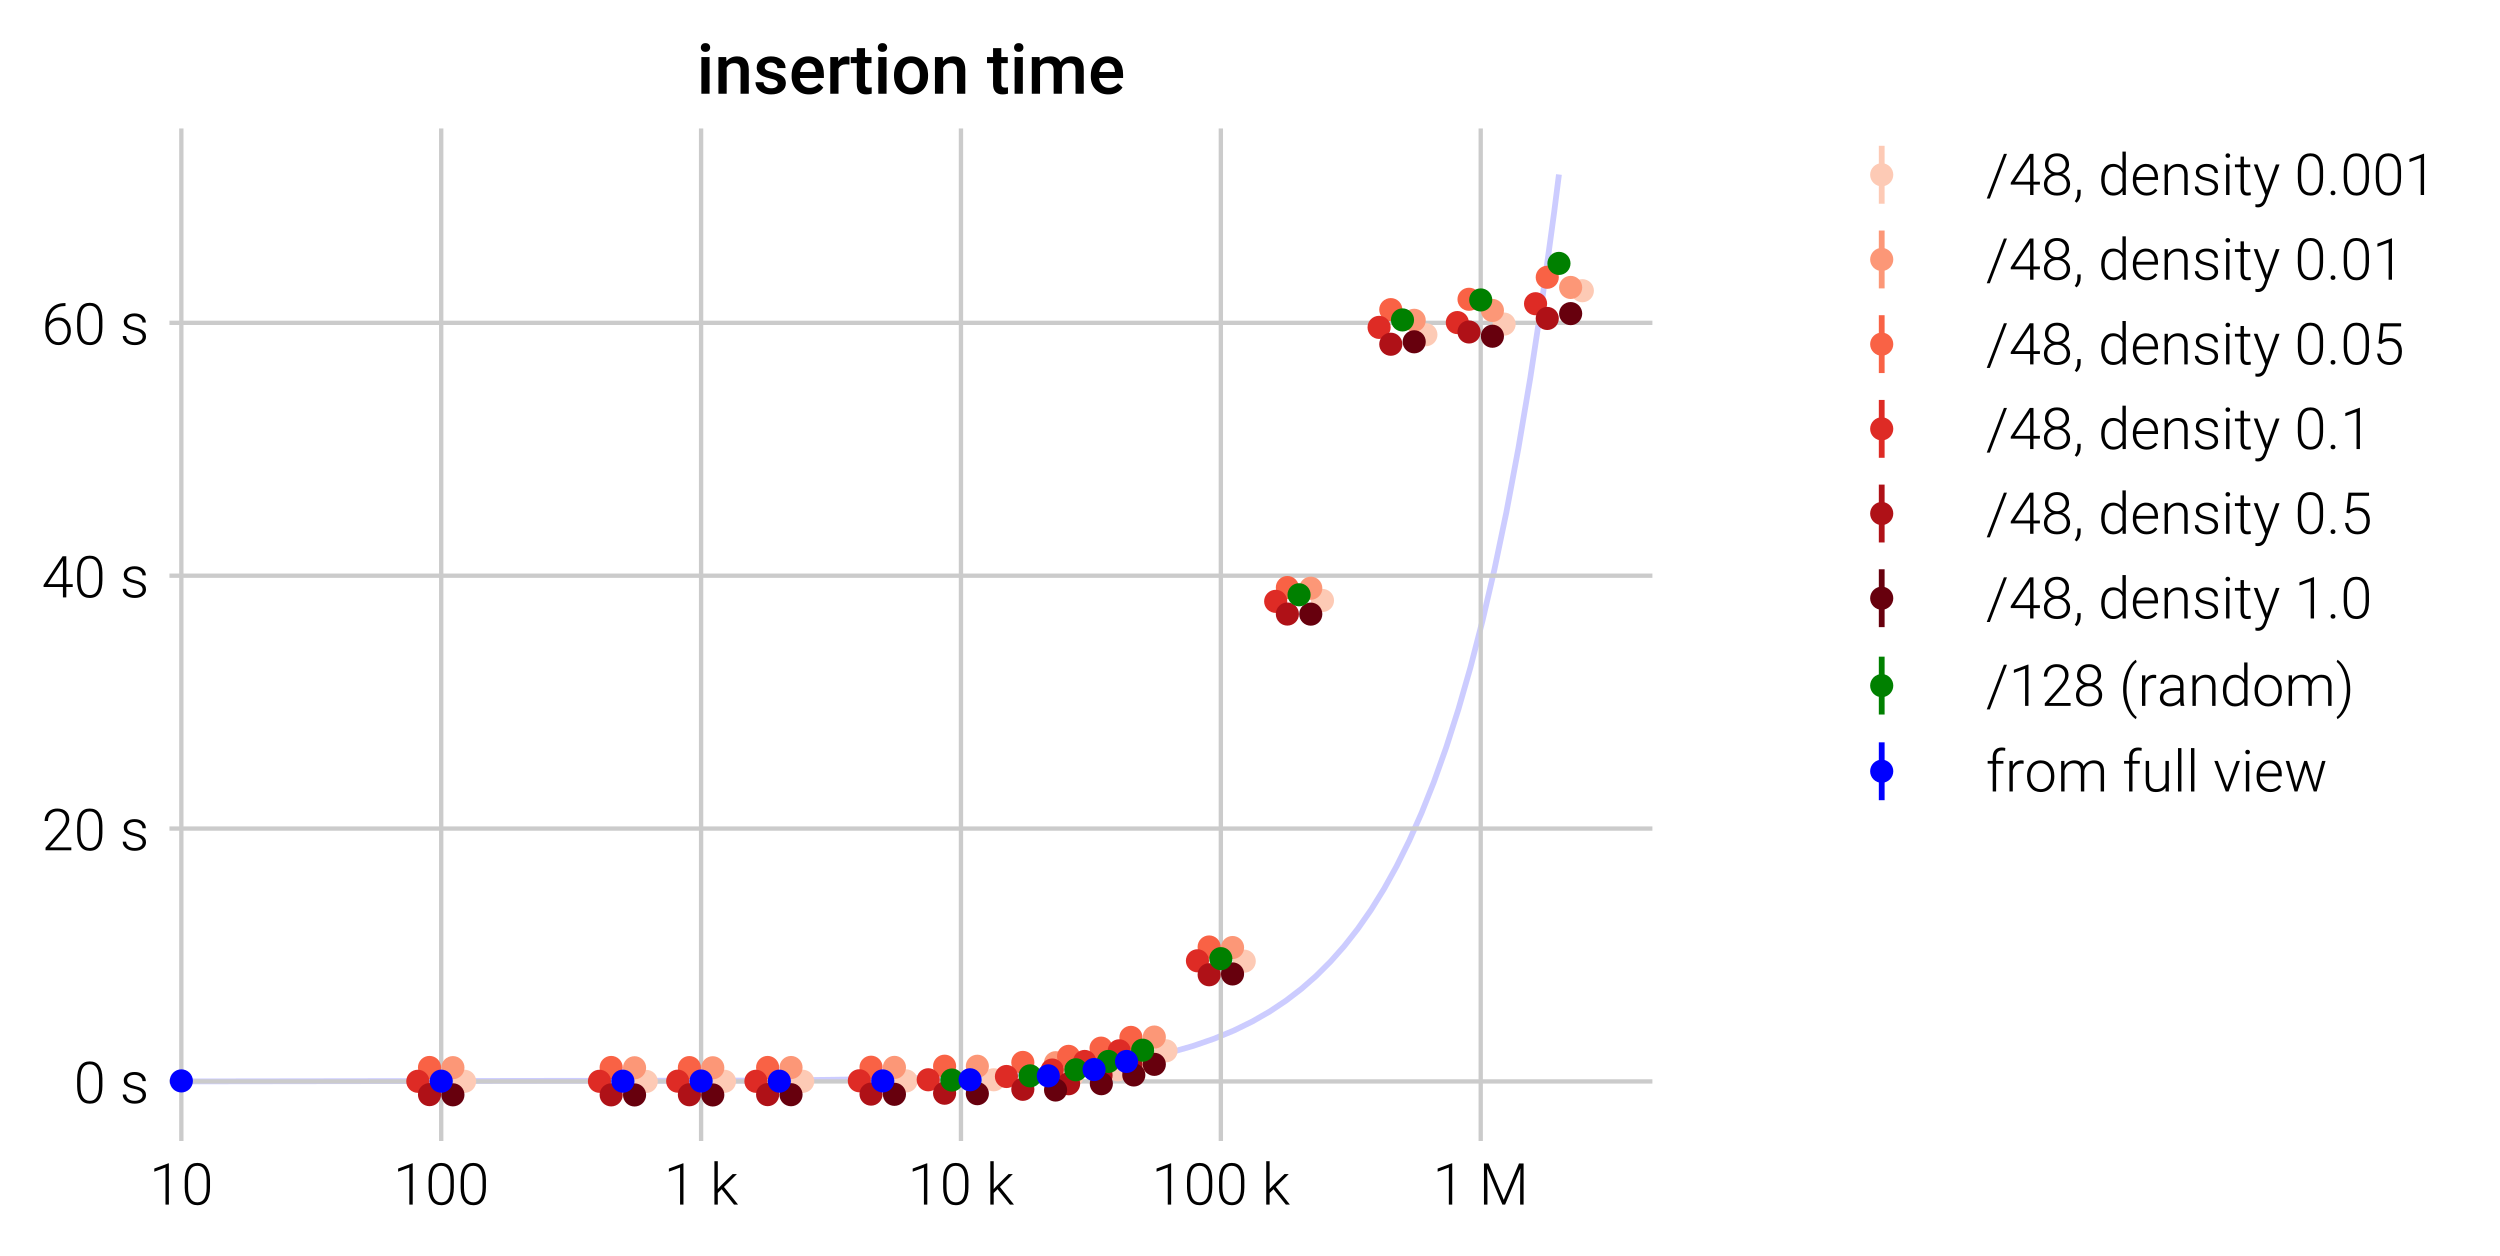 <?xml version="1.0" encoding="utf-8" standalone="no"?>
<!DOCTYPE svg PUBLIC "-//W3C//DTD SVG 1.1//EN"
  "http://www.w3.org/Graphics/SVG/1.1/DTD/svg11.dtd">
<!-- Created with matplotlib (http://matplotlib.org/) -->
<svg height="217pt" version="1.1" viewBox="0 0 432 217" width="432pt" xmlns="http://www.w3.org/2000/svg" xmlns:xlink="http://www.w3.org/1999/xlink">
 <defs>
  <style type="text/css">
*{stroke-linecap:butt;stroke-linejoin:round;}
  </style>
 </defs>
 <g id="figure_1">
  <g id="axes_1">
   <g id="line2d_1">
    <path clip-path="url(#p33baa54261)" d="M 31.335 186.868 
L 134.783 186.711 
L 156.144 186.397 
L 169.647 185.927 
L 179.603 185.299 
L 186.162 184.672 
L 192.116 183.887 
L 197.467 182.946 
L 202.281 181.848 
L 206.138 180.75 
L 209.777 179.495 
L 213.193 178.083 
L 216.398 176.514 
L 219.404 174.789 
L 222.228 172.906 
L 224.887 170.867 
L 227.395 168.671 
L 229.915 166.161 
L 232.278 163.494 
L 234.618 160.513 
L 236.915 157.219 
L 239.155 153.611 
L 241.329 149.689 
L 243.507 145.297 
L 245.664 140.434 
L 247.785 135.1 
L 249.91 129.139 
L 252.018 122.55 
L 254.092 115.334 
L 256.16 107.334 
L 258.238 98.392 
L 260.303 88.509 
L 262.367 77.528 
L 264.436 65.292 
L 266.488 51.801 
L 268.55 36.741 
L 269.387 30.153 
L 269.387 30.153 
" style="fill:none;opacity:0.2;stroke:#0000ff;"/>
   </g>
   <g id="matplotlib.axis_1">
    <g id="xtick_1">
     <g id="line2d_2">
      <path clip-path="url(#p33baa54261)" d="M 31.335 197.16 
L 31.335 22.2 
" style="fill:none;stroke:#cbcbcb;stroke-width:0.75;"/>
     </g>
     <g id="line2d_3"/>
     <g id="text_1">
      <!-- 10 -->
      <defs>
       <path d="M 33.891 0 
L 28.031 0 
L 28.031 64.062 
L 8.688 56.891 
L 8.688 62.359 
L 32.906 71.344 
L 33.891 71.344 
z
" id="Roboto-Light-31"/>
       <path d="M 49.562 29.641 
Q 49.562 14.594 44.047 6.797 
Q 38.531 -0.984 27.781 -0.984 
Q 17.234 -0.984 11.609 6.656 
Q 6 14.312 5.859 28.906 
L 5.859 41.656 
Q 5.859 56.641 11.422 64.359 
Q 17 72.078 27.688 72.078 
Q 38.234 72.078 43.797 64.625 
Q 49.359 57.172 49.562 42.672 
z
M 43.703 42.391 
Q 43.703 54.594 39.719 60.844 
Q 35.75 67.094 27.688 67.094 
Q 19.781 67.094 15.766 60.984 
Q 11.766 54.891 11.672 42.969 
L 11.672 29 
Q 11.672 16.844 15.797 10.391 
Q 19.922 3.953 27.781 3.953 
Q 35.594 3.953 39.625 10.25 
Q 43.656 16.547 43.703 28.719 
z
" id="Roboto-Light-30"/>
      </defs>
      <g transform="translate(25.792 208.16)scale(0.1 -0.1)">
       <use xlink:href="#Roboto-Light-31"/>
       <use x="55.42" xlink:href="#Roboto-Light-30"/>
      </g>
     </g>
    </g>
    <g id="xtick_2">
     <g id="line2d_4">
      <path clip-path="url(#p33baa54261)" d="M 76.241 197.16 
L 76.241 22.2 
" style="fill:none;stroke:#cbcbcb;stroke-width:0.75;"/>
     </g>
     <g id="line2d_5"/>
     <g id="text_2">
      <!-- 100 -->
      <g transform="translate(67.928 208.16)scale(0.1 -0.1)">
       <use xlink:href="#Roboto-Light-31"/>
       <use x="55.42" xlink:href="#Roboto-Light-30"/>
       <use x="110.84" xlink:href="#Roboto-Light-30"/>
      </g>
     </g>
    </g>
    <g id="xtick_3">
     <g id="line2d_6">
      <path clip-path="url(#p33baa54261)" d="M 121.148 197.16 
L 121.148 22.2 
" style="fill:none;stroke:#cbcbcb;stroke-width:0.75;"/>
     </g>
     <g id="line2d_7"/>
     <g id="text_3">
      <!-- 1 k -->
      <defs>
       <path id="Roboto-Light-20"/>
       <path d="M 20.172 26.609 
L 13.484 20.172 
L 13.484 0 
L 7.625 0 
L 7.625 75 
L 13.484 75 
L 13.484 27 
L 19 32.953 
L 39.203 52.828 
L 46.578 52.828 
L 24.172 30.562 
L 48.531 0 
L 41.547 0 
z
" id="Roboto-Light-6b"/>
      </defs>
      <g transform="translate(114.713 208.16)scale(0.1 -0.1)">
       <use xlink:href="#Roboto-Light-31"/>
       <use x="55.42" xlink:href="#Roboto-Light-20"/>
       <use x="79.736" xlink:href="#Roboto-Light-6b"/>
      </g>
     </g>
    </g>
    <g id="xtick_4">
     <g id="line2d_8">
      <path clip-path="url(#p33baa54261)" d="M 166.055 197.16 
L 166.055 22.2 
" style="fill:none;stroke:#cbcbcb;stroke-width:0.75;"/>
     </g>
     <g id="line2d_9"/>
     <g id="text_4">
      <!-- 10 k -->
      <g transform="translate(156.849 208.16)scale(0.1 -0.1)">
       <use xlink:href="#Roboto-Light-31"/>
       <use x="55.42" xlink:href="#Roboto-Light-30"/>
       <use x="110.84" xlink:href="#Roboto-Light-20"/>
       <use x="135.156" xlink:href="#Roboto-Light-6b"/>
      </g>
     </g>
    </g>
    <g id="xtick_5">
     <g id="line2d_10">
      <path clip-path="url(#p33baa54261)" d="M 210.962 197.16 
L 210.962 22.2 
" style="fill:none;stroke:#cbcbcb;stroke-width:0.75;"/>
     </g>
     <g id="line2d_11"/>
     <g id="text_5">
      <!-- 100 k -->
      <g transform="translate(198.985 208.16)scale(0.1 -0.1)">
       <use xlink:href="#Roboto-Light-31"/>
       <use x="55.42" xlink:href="#Roboto-Light-30"/>
       <use x="110.84" xlink:href="#Roboto-Light-30"/>
       <use x="166.26" xlink:href="#Roboto-Light-20"/>
       <use x="190.576" xlink:href="#Roboto-Light-6b"/>
      </g>
     </g>
    </g>
    <g id="xtick_6">
     <g id="line2d_12">
      <path clip-path="url(#p33baa54261)" d="M 255.869 197.16 
L 255.869 22.2 
" style="fill:none;stroke:#cbcbcb;stroke-width:0.75;"/>
     </g>
     <g id="line2d_13"/>
     <g id="text_6">
      <!-- 1 M -->
      <defs>
       <path d="M 16.938 71.094 
L 43.172 8.344 
L 69.484 71.094 
L 77.484 71.094 
L 77.484 0 
L 71.484 0 
L 71.484 30.953 
L 71.969 62.703 
L 45.516 0 
L 40.875 0 
L 14.5 62.453 
L 14.984 31.156 
L 14.984 0 
L 8.984 0 
L 8.984 71.094 
z
" id="Roboto-Light-4d"/>
      </defs>
      <g transform="translate(247.556 208.16)scale(0.1 -0.1)">
       <use xlink:href="#Roboto-Light-31"/>
       <use x="55.42" xlink:href="#Roboto-Light-20"/>
       <use x="79.736" xlink:href="#Roboto-Light-4d"/>
      </g>
     </g>
    </g>
    <g id="xtick_7">
     <g id="line2d_14"/>
    </g>
    <g id="xtick_8">
     <g id="line2d_15"/>
    </g>
    <g id="xtick_9">
     <g id="line2d_16"/>
    </g>
    <g id="xtick_10">
     <g id="line2d_17"/>
    </g>
    <g id="xtick_11">
     <g id="line2d_18"/>
    </g>
    <g id="xtick_12">
     <g id="line2d_19"/>
    </g>
    <g id="xtick_13">
     <g id="line2d_20"/>
    </g>
    <g id="xtick_14">
     <g id="line2d_21"/>
    </g>
    <g id="xtick_15">
     <g id="line2d_22"/>
    </g>
    <g id="xtick_16">
     <g id="line2d_23"/>
    </g>
    <g id="xtick_17">
     <g id="line2d_24"/>
    </g>
    <g id="xtick_18">
     <g id="line2d_25"/>
    </g>
    <g id="xtick_19">
     <g id="line2d_26"/>
    </g>
    <g id="xtick_20">
     <g id="line2d_27"/>
    </g>
    <g id="xtick_21">
     <g id="line2d_28"/>
    </g>
    <g id="xtick_22">
     <g id="line2d_29"/>
    </g>
    <g id="xtick_23">
     <g id="line2d_30"/>
    </g>
    <g id="xtick_24">
     <g id="line2d_31"/>
    </g>
    <g id="xtick_25">
     <g id="line2d_32"/>
    </g>
    <g id="xtick_26">
     <g id="line2d_33"/>
    </g>
    <g id="xtick_27">
     <g id="line2d_34"/>
    </g>
    <g id="xtick_28">
     <g id="line2d_35"/>
    </g>
    <g id="xtick_29">
     <g id="line2d_36"/>
    </g>
    <g id="xtick_30">
     <g id="line2d_37"/>
    </g>
    <g id="xtick_31">
     <g id="line2d_38"/>
    </g>
    <g id="xtick_32">
     <g id="line2d_39"/>
    </g>
    <g id="xtick_33">
     <g id="line2d_40"/>
    </g>
    <g id="xtick_34">
     <g id="line2d_41"/>
    </g>
    <g id="xtick_35">
     <g id="line2d_42"/>
    </g>
    <g id="xtick_36">
     <g id="line2d_43"/>
    </g>
    <g id="xtick_37">
     <g id="line2d_44"/>
    </g>
    <g id="xtick_38">
     <g id="line2d_45"/>
    </g>
    <g id="xtick_39">
     <g id="line2d_46"/>
    </g>
    <g id="xtick_40">
     <g id="line2d_47"/>
    </g>
    <g id="xtick_41">
     <g id="line2d_48"/>
    </g>
    <g id="xtick_42">
     <g id="line2d_49"/>
    </g>
    <g id="xtick_43">
     <g id="line2d_50"/>
    </g>
    <g id="xtick_44">
     <g id="line2d_51"/>
    </g>
    <g id="xtick_45">
     <g id="line2d_52"/>
    </g>
    <g id="xtick_46">
     <g id="line2d_53"/>
    </g>
    <g id="xtick_47">
     <g id="line2d_54"/>
    </g>
    <g id="xtick_48">
     <g id="line2d_55"/>
    </g>
    <g id="xtick_49">
     <g id="line2d_56"/>
    </g>
    <g id="xtick_50">
     <g id="line2d_57"/>
    </g>
   </g>
   <g id="matplotlib.axis_2">
    <g id="ytick_1">
     <g id="line2d_58">
      <path clip-path="url(#p33baa54261)" d="M 29.28 186.869 
L 285.534 186.869 
" style="fill:none;stroke:#cbcbcb;stroke-width:0.75;"/>
     </g>
     <g id="line2d_59"/>
     <g id="text_7">
      <!-- 0 s -->
      <defs>
       <path d="M 39.266 13.422 
Q 39.266 17.781 35.766 20.406 
Q 32.281 23.047 25.25 24.531 
Q 18.219 26.031 14.328 27.953 
Q 10.453 29.891 8.562 32.672 
Q 6.688 35.453 6.688 39.406 
Q 6.688 45.656 11.906 49.734 
Q 17.141 53.812 25.297 53.812 
Q 34.125 53.812 39.469 49.438 
Q 44.828 45.062 44.828 38.031 
L 38.969 38.031 
Q 38.969 42.672 35.078 45.75 
Q 31.203 48.828 25.297 48.828 
Q 19.531 48.828 16.031 46.266 
Q 12.547 43.703 12.547 39.594 
Q 12.547 35.641 15.453 33.469 
Q 18.359 31.297 26.047 29.484 
Q 33.734 27.688 37.562 25.625 
Q 41.406 23.578 43.266 20.703 
Q 45.125 17.828 45.125 13.719 
Q 45.125 7.031 39.719 3.016 
Q 34.328 -0.984 25.641 -0.984 
Q 16.406 -0.984 10.672 3.484 
Q 4.938 7.953 4.938 14.797 
L 10.797 14.797 
Q 11.141 9.672 15.109 6.812 
Q 19.094 3.953 25.641 3.953 
Q 31.734 3.953 35.5 6.641 
Q 39.266 9.328 39.266 13.422 
" id="Roboto-Light-73"/>
      </defs>
      <g transform="translate(12.742 190.619)scale(0.1 -0.1)">
       <use xlink:href="#Roboto-Light-30"/>
       <use x="55.42" xlink:href="#Roboto-Light-20"/>
       <use x="79.736" xlink:href="#Roboto-Light-73"/>
      </g>
     </g>
    </g>
    <g id="ytick_2">
     <g id="line2d_60">
      <path clip-path="url(#p33baa54261)" d="M 29.28 143.174 
L 285.534 143.174 
" style="fill:none;stroke:#cbcbcb;stroke-width:0.75;"/>
     </g>
     <g id="line2d_61"/>
     <g id="text_8">
      <!-- 20 s -->
      <defs>
       <path d="M 51.219 0 
L 6.688 0 
L 6.688 4.5 
L 31.062 32.125 
Q 37.109 39.109 39.453 43.641 
Q 41.797 48.188 41.797 52.484 
Q 41.797 59.234 37.844 63.156 
Q 33.891 67.094 26.953 67.094 
Q 19.781 67.094 15.359 62.5 
Q 10.938 57.906 10.938 50.594 
L 5.125 50.594 
Q 5.125 56.594 7.828 61.516 
Q 10.547 66.453 15.547 69.266 
Q 20.562 72.078 26.953 72.078 
Q 36.719 72.078 42.203 66.938 
Q 47.703 61.812 47.703 52.984 
Q 47.703 48 44.594 42.094 
Q 41.5 36.188 33.688 27.344 
L 13.875 4.938 
L 51.219 4.938 
z
" id="Roboto-Light-32"/>
      </defs>
      <g transform="translate(7.2 146.924)scale(0.1 -0.1)">
       <use xlink:href="#Roboto-Light-32"/>
       <use x="55.42" xlink:href="#Roboto-Light-30"/>
       <use x="110.84" xlink:href="#Roboto-Light-20"/>
       <use x="135.156" xlink:href="#Roboto-Light-73"/>
      </g>
     </g>
    </g>
    <g id="ytick_3">
     <g id="line2d_62">
      <path clip-path="url(#p33baa54261)" d="M 29.28 99.479 
L 285.534 99.479 
" style="fill:none;stroke:#cbcbcb;stroke-width:0.75;"/>
     </g>
     <g id="line2d_63"/>
     <g id="text_9">
      <!-- 40 s -->
      <defs>
       <path d="M 42.578 22.906 
L 53.656 22.906 
L 53.656 17.969 
L 42.578 17.969 
L 42.578 0 
L 36.719 0 
L 36.719 17.969 
L 3.266 17.969 
L 3.266 21.297 
L 36.188 71.094 
L 42.578 71.094 
z
M 10.453 22.906 
L 36.719 22.906 
L 36.719 63.531 
L 34.125 59.031 
z
" id="Roboto-Light-34"/>
      </defs>
      <g transform="translate(7.2 103.229)scale(0.1 -0.1)">
       <use xlink:href="#Roboto-Light-34"/>
       <use x="55.42" xlink:href="#Roboto-Light-30"/>
       <use x="110.84" xlink:href="#Roboto-Light-20"/>
       <use x="135.156" xlink:href="#Roboto-Light-73"/>
      </g>
     </g>
    </g>
    <g id="ytick_4">
     <g id="line2d_64">
      <path clip-path="url(#p33baa54261)" d="M 29.28 55.785 
L 285.534 55.785 
" style="fill:none;stroke:#cbcbcb;stroke-width:0.75;"/>
     </g>
     <g id="line2d_65"/>
     <g id="text_10">
      <!-- 60 s -->
      <defs>
       <path d="M 41.156 71.625 
L 41.156 66.5 
L 40.484 66.5 
Q 27.734 66.5 20.406 59 
Q 13.094 51.516 12.312 38.188 
Q 15.234 42.234 19.766 44.453 
Q 24.312 46.688 29.938 46.688 
Q 39.312 46.688 44.844 40.203 
Q 50.391 33.734 50.391 23.297 
Q 50.391 16.359 47.797 10.781 
Q 45.219 5.219 40.375 2.109 
Q 35.547 -0.984 29.344 -0.984 
Q 19.141 -0.984 12.734 6.406 
Q 6.344 13.812 6.344 25.531 
L 6.344 31.391 
Q 6.344 50.484 15.031 60.953 
Q 23.734 71.438 39.703 71.625 
z
M 29 41.656 
Q 23.438 41.656 18.625 38.359 
Q 13.812 35.062 12.203 29.984 
L 12.203 25 
Q 12.203 15.719 16.969 9.859 
Q 21.734 4 29.344 4 
Q 36.188 4 40.406 9.422 
Q 44.625 14.844 44.625 23.094 
Q 44.625 31.5 40.406 36.578 
Q 36.188 41.656 29 41.656 
" id="Roboto-Light-36"/>
      </defs>
      <g transform="translate(7.2 59.535)scale(0.1 -0.1)">
       <use xlink:href="#Roboto-Light-36"/>
       <use x="55.42" xlink:href="#Roboto-Light-30"/>
       <use x="110.84" xlink:href="#Roboto-Light-20"/>
       <use x="135.156" xlink:href="#Roboto-Light-73"/>
      </g>
     </g>
    </g>
   </g>
   <g id="LineCollection_1">
    <path clip-path="url(#p33baa54261)" d="M 80.284 186.847 
L 80.284 186.847 
" style="fill:none;stroke:#fdcab5;"/>
    <path clip-path="url(#p33baa54261)" d="M 111.672 186.869 
L 111.672 186.869 
" style="fill:none;stroke:#fdcab5;"/>
    <path clip-path="url(#p33baa54261)" d="M 125.191 186.847 
L 125.191 186.847 
" style="fill:none;stroke:#fdcab5;"/>
    <path clip-path="url(#p33baa54261)" d="M 138.709 186.847 
L 138.709 186.847 
" style="fill:none;stroke:#fdcab5;"/>
    <path clip-path="url(#p33baa54261)" d="M 156.579 186.781 
L 156.579 186.781 
" style="fill:none;stroke:#fdcab5;"/>
    <path clip-path="url(#p33baa54261)" d="M 171.714 186.585 
L 171.714 186.585 
" style="fill:none;stroke:#fdcab5;"/>
    <path clip-path="url(#p33baa54261)" d="M 185.233 185.973 
L 185.233 185.973 
" style="fill:none;stroke:#fdcab5;"/>
    <path clip-path="url(#p33baa54261)" d="M 193.14 184.859 
L 193.14 184.859 
" style="fill:none;stroke:#fdcab5;"/>
    <path clip-path="url(#p33baa54261)" d="M 198.751 183.439 
L 198.751 183.439 
" style="fill:none;stroke:#fdcab5;"/>
    <path clip-path="url(#p33baa54261)" d="M 201.486 181.582 
L 201.486 181.582 
" style="fill:none;stroke:#fdcab5;"/>
    <path clip-path="url(#p33baa54261)" d="M 215.004 166.092 
L 215.004 166.092 
" style="fill:none;stroke:#fdcab5;"/>
    <path clip-path="url(#p33baa54261)" d="M 228.523 103.761 
L 228.523 103.761 
" style="fill:none;stroke:#fdcab5;"/>
    <path clip-path="url(#p33baa54261)" d="M 246.393 57.838 
L 246.393 57.838 
" style="fill:none;stroke:#fdcab5;"/>
    <path clip-path="url(#p33baa54261)" d="M 259.911 56.003 
L 259.911 56.003 
" style="fill:none;stroke:#fdcab5;"/>
    <path clip-path="url(#p33baa54261)" d="M 273.429 50.235 
L 273.429 50.235 
" style="fill:none;stroke:#fdcab5;"/>
   </g>
   <g id="LineCollection_2">
    <path clip-path="url(#p33baa54261)" d="M 78.263 184.489 
L 78.263 184.489 
" style="fill:none;stroke:#fc9777;"/>
    <path clip-path="url(#p33baa54261)" d="M 109.651 184.511 
L 109.651 184.511 
" style="fill:none;stroke:#fc9777;"/>
    <path clip-path="url(#p33baa54261)" d="M 123.169 184.511 
L 123.169 184.511 
" style="fill:none;stroke:#fc9777;"/>
    <path clip-path="url(#p33baa54261)" d="M 136.688 184.467 
L 136.688 184.467 
" style="fill:none;stroke:#fc9777;"/>
    <path clip-path="url(#p33baa54261)" d="M 154.558 184.445 
L 154.558 184.445 
" style="fill:none;stroke:#fc9777;"/>
    <path clip-path="url(#p33baa54261)" d="M 168.885 184.249 
L 168.885 184.249 
" style="fill:none;stroke:#fc9777;"/>
    <path clip-path="url(#p33baa54261)" d="M 182.403 183.637 
L 182.403 183.637 
" style="fill:none;stroke:#fc9777;"/>
    <path clip-path="url(#p33baa54261)" d="M 190.311 182.545 
L 190.311 182.545 
" style="fill:none;stroke:#fc9777;"/>
    <path clip-path="url(#p33baa54261)" d="M 195.921 181.168 
L 195.921 181.168 
" style="fill:none;stroke:#fc9777;"/>
    <path clip-path="url(#p33baa54261)" d="M 199.465 179.202 
L 199.465 179.202 
" style="fill:none;stroke:#fc9777;"/>
    <path clip-path="url(#p33baa54261)" d="M 212.983 163.734 
L 212.983 163.734 
" style="fill:none;stroke:#fc9777;"/>
    <path clip-path="url(#p33baa54261)" d="M 226.501 101.644 
L 226.501 101.644 
" style="fill:none;stroke:#fc9777;"/>
    <path clip-path="url(#p33baa54261)" d="M 244.372 55.349 
L 244.372 55.349 
" style="fill:none;stroke:#fc9777;"/>
    <path clip-path="url(#p33baa54261)" d="M 257.89 53.645 
L 257.89 53.645 
" style="fill:none;stroke:#fc9777;"/>
    <path clip-path="url(#p33baa54261)" d="M 271.408 49.669 
L 271.408 49.669 
" style="fill:none;stroke:#fc9777;"/>
   </g>
   <g id="LineCollection_3">
    <path clip-path="url(#p33baa54261)" d="M 74.22 184.459 
L 74.22 184.459 
" style="fill:none;stroke:#f96245;"/>
    <path clip-path="url(#p33baa54261)" d="M 105.609 184.459 
L 105.609 184.459 
" style="fill:none;stroke:#f96245;"/>
    <path clip-path="url(#p33baa54261)" d="M 119.127 184.481 
L 119.127 184.481 
" style="fill:none;stroke:#f96245;"/>
    <path clip-path="url(#p33baa54261)" d="M 132.645 184.459 
L 132.645 184.459 
" style="fill:none;stroke:#f96245;"/>
    <path clip-path="url(#p33baa54261)" d="M 150.516 184.416 
L 150.516 184.416 
" style="fill:none;stroke:#f96245;"/>
    <path clip-path="url(#p33baa54261)" d="M 163.226 184.241 
L 163.226 184.241 
" style="fill:none;stroke:#f96245;"/>
    <path clip-path="url(#p33baa54261)" d="M 176.744 183.585 
L 176.744 183.585 
" style="fill:none;stroke:#f96245;"/>
    <path clip-path="url(#p33baa54261)" d="M 184.652 182.537 
L 184.652 182.537 
" style="fill:none;stroke:#f96245;"/>
    <path clip-path="url(#p33baa54261)" d="M 190.262 181.117 
L 190.262 181.117 
" style="fill:none;stroke:#f96245;"/>
    <path clip-path="url(#p33baa54261)" d="M 195.423 179.26 
L 195.423 179.26 
" style="fill:none;stroke:#f96245;"/>
    <path clip-path="url(#p33baa54261)" d="M 208.941 163.639 
L 208.941 163.639 
" style="fill:none;stroke:#f96245;"/>
    <path clip-path="url(#p33baa54261)" d="M 222.459 101.527 
L 222.459 101.527 
" style="fill:none;stroke:#f96245;"/>
    <path clip-path="url(#p33baa54261)" d="M 240.329 53.506 
L 240.329 53.506 
" style="fill:none;stroke:#f96245;"/>
    <path clip-path="url(#p33baa54261)" d="M 253.848 51.715 
L 253.848 51.715 
" style="fill:none;stroke:#f96245;"/>
    <path clip-path="url(#p33baa54261)" d="M 267.366 47.913 
L 267.366 47.913 
" style="fill:none;stroke:#f96245;"/>
   </g>
   <g id="LineCollection_4">
    <path clip-path="url(#p33baa54261)" d="M 72.199 186.847 
L 72.199 186.847 
" style="fill:none;stroke:#de2b25;"/>
    <path clip-path="url(#p33baa54261)" d="M 103.588 186.847 
L 103.588 186.847 
" style="fill:none;stroke:#de2b25;"/>
    <path clip-path="url(#p33baa54261)" d="M 117.106 186.825 
L 117.106 186.825 
" style="fill:none;stroke:#de2b25;"/>
    <path clip-path="url(#p33baa54261)" d="M 130.624 186.847 
L 130.624 186.847 
" style="fill:none;stroke:#de2b25;"/>
    <path clip-path="url(#p33baa54261)" d="M 148.495 186.759 
L 148.495 186.759 
" style="fill:none;stroke:#de2b25;"/>
    <path clip-path="url(#p33baa54261)" d="M 160.396 186.585 
L 160.396 186.585 
" style="fill:none;stroke:#de2b25;"/>
    <path clip-path="url(#p33baa54261)" d="M 173.914 186.017 
L 173.914 186.017 
" style="fill:none;stroke:#de2b25;"/>
    <path clip-path="url(#p33baa54261)" d="M 181.822 184.902 
L 181.822 184.902 
" style="fill:none;stroke:#de2b25;"/>
    <path clip-path="url(#p33baa54261)" d="M 187.433 183.417 
L 187.433 183.417 
" style="fill:none;stroke:#de2b25;"/>
    <path clip-path="url(#p33baa54261)" d="M 193.401 181.582 
L 193.401 181.582 
" style="fill:none;stroke:#de2b25;"/>
    <path clip-path="url(#p33baa54261)" d="M 206.92 166.026 
L 206.92 166.026 
" style="fill:none;stroke:#de2b25;"/>
    <path clip-path="url(#p33baa54261)" d="M 220.438 103.914 
L 220.438 103.914 
" style="fill:none;stroke:#de2b25;"/>
    <path clip-path="url(#p33baa54261)" d="M 238.308 56.571 
L 238.308 56.571 
" style="fill:none;stroke:#de2b25;"/>
    <path clip-path="url(#p33baa54261)" d="M 251.827 55.741 
L 251.827 55.741 
" style="fill:none;stroke:#de2b25;"/>
    <path clip-path="url(#p33baa54261)" d="M 265.345 52.486 
L 265.345 52.486 
" style="fill:none;stroke:#de2b25;"/>
   </g>
   <g id="LineCollection_5">
    <path clip-path="url(#p33baa54261)" d="M 74.22 189.149 
L 74.22 189.149 
" style="fill:none;stroke:#af1117;"/>
    <path clip-path="url(#p33baa54261)" d="M 105.609 189.193 
L 105.609 189.193 
" style="fill:none;stroke:#af1117;"/>
    <path clip-path="url(#p33baa54261)" d="M 119.127 189.171 
L 119.127 189.171 
" style="fill:none;stroke:#af1117;"/>
    <path clip-path="url(#p33baa54261)" d="M 132.645 189.149 
L 132.645 189.149 
" style="fill:none;stroke:#af1117;"/>
    <path clip-path="url(#p33baa54261)" d="M 150.516 189.061 
L 150.516 189.061 
" style="fill:none;stroke:#af1117;"/>
    <path clip-path="url(#p33baa54261)" d="M 163.226 188.908 
L 163.226 188.908 
" style="fill:none;stroke:#af1117;"/>
    <path clip-path="url(#p33baa54261)" d="M 176.744 188.231 
L 176.744 188.231 
" style="fill:none;stroke:#af1117;"/>
    <path clip-path="url(#p33baa54261)" d="M 184.652 187.27 
L 184.652 187.27 
" style="fill:none;stroke:#af1117;"/>
    <path clip-path="url(#p33baa54261)" d="M 190.262 185.806 
L 190.262 185.806 
" style="fill:none;stroke:#af1117;"/>
    <path clip-path="url(#p33baa54261)" d="M 195.423 183.927 
L 195.423 183.927 
" style="fill:none;stroke:#af1117;"/>
    <path clip-path="url(#p33baa54261)" d="M 208.941 168.438 
L 208.941 168.438 
" style="fill:none;stroke:#af1117;"/>
    <path clip-path="url(#p33baa54261)" d="M 222.459 106.107 
L 222.459 106.107 
" style="fill:none;stroke:#af1117;"/>
    <path clip-path="url(#p33baa54261)" d="M 240.329 59.485 
L 240.329 59.485 
" style="fill:none;stroke:#af1117;"/>
    <path clip-path="url(#p33baa54261)" d="M 253.848 57.366 
L 253.848 57.366 
" style="fill:none;stroke:#af1117;"/>
    <path clip-path="url(#p33baa54261)" d="M 267.366 55.028 
L 267.366 55.028 
" style="fill:none;stroke:#af1117;"/>
   </g>
   <g id="LineCollection_6">
    <path clip-path="url(#p33baa54261)" d="M 78.263 189.185 
L 78.263 189.185 
" style="fill:none;stroke:#67000d;"/>
    <path clip-path="url(#p33baa54261)" d="M 109.651 189.207 
L 109.651 189.207 
" style="fill:none;stroke:#67000d;"/>
    <path clip-path="url(#p33baa54261)" d="M 123.169 189.207 
L 123.169 189.207 
" style="fill:none;stroke:#67000d;"/>
    <path clip-path="url(#p33baa54261)" d="M 136.688 189.164 
L 136.688 189.164 
" style="fill:none;stroke:#67000d;"/>
    <path clip-path="url(#p33baa54261)" d="M 154.558 189.098 
L 154.558 189.098 
" style="fill:none;stroke:#67000d;"/>
    <path clip-path="url(#p33baa54261)" d="M 168.885 188.989 
L 168.885 188.989 
" style="fill:none;stroke:#67000d;"/>
    <path clip-path="url(#p33baa54261)" d="M 182.403 188.355 
L 182.403 188.355 
" style="fill:none;stroke:#67000d;"/>
    <path clip-path="url(#p33baa54261)" d="M 190.311 187.263 
L 190.311 187.263 
" style="fill:none;stroke:#67000d;"/>
    <path clip-path="url(#p33baa54261)" d="M 195.921 185.755 
L 195.921 185.755 
" style="fill:none;stroke:#67000d;"/>
    <path clip-path="url(#p33baa54261)" d="M 199.465 183.92 
L 199.465 183.92 
" style="fill:none;stroke:#67000d;"/>
    <path clip-path="url(#p33baa54261)" d="M 212.983 168.299 
L 212.983 168.299 
" style="fill:none;stroke:#67000d;"/>
    <path clip-path="url(#p33baa54261)" d="M 226.501 106.122 
L 226.501 106.122 
" style="fill:none;stroke:#67000d;"/>
    <path clip-path="url(#p33baa54261)" d="M 244.372 59.063 
L 244.372 59.063 
" style="fill:none;stroke:#67000d;"/>
    <path clip-path="url(#p33baa54261)" d="M 257.89 58.101 
L 257.89 58.101 
" style="fill:none;stroke:#67000d;"/>
    <path clip-path="url(#p33baa54261)" d="M 271.408 54.191 
L 271.408 54.191 
" style="fill:none;stroke:#67000d;"/>
   </g>
   <g id="LineCollection_7">
    <path clip-path="url(#p33baa54261)" d="M 164.483 186.628 
L 164.483 186.628 
" style="fill:none;stroke:#008000;"/>
    <path clip-path="url(#p33baa54261)" d="M 178.001 185.907 
L 178.001 185.907 
" style="fill:none;stroke:#008000;"/>
    <path clip-path="url(#p33baa54261)" d="M 185.909 184.859 
L 185.909 184.859 
" style="fill:none;stroke:#008000;"/>
    <path clip-path="url(#p33baa54261)" d="M 191.52 183.417 
L 191.52 183.417 
" style="fill:none;stroke:#008000;"/>
    <path clip-path="url(#p33baa54261)" d="M 197.444 181.472 
L 197.444 181.472 
" style="fill:none;stroke:#008000;"/>
    <path clip-path="url(#p33baa54261)" d="M 210.962 165.655 
L 210.962 165.655 
" style="fill:none;stroke:#008000;"/>
    <path clip-path="url(#p33baa54261)" d="M 224.48 102.778 
L 224.48 102.778 
" style="fill:none;stroke:#008000;"/>
    <path clip-path="url(#p33baa54261)" d="M 242.351 55.282 
L 242.351 55.282 
" style="fill:none;stroke:#008000;"/>
    <path clip-path="url(#p33baa54261)" d="M 255.869 51.83 
L 255.869 51.83 
" style="fill:none;stroke:#008000;"/>
    <path clip-path="url(#p33baa54261)" d="M 269.387 45.516 
L 269.387 45.516 
" style="fill:none;stroke:#008000;"/>
   </g>
   <g id="LineCollection_8">
    <path clip-path="url(#p33baa54261)" d="M 31.335 186.781 
L 31.335 186.781 
" style="fill:none;stroke:#0000ff;"/>
    <path clip-path="url(#p33baa54261)" d="M 76.241 186.825 
L 76.241 186.825 
" style="fill:none;stroke:#0000ff;"/>
    <path clip-path="url(#p33baa54261)" d="M 107.63 186.825 
L 107.63 186.825 
" style="fill:none;stroke:#0000ff;"/>
    <path clip-path="url(#p33baa54261)" d="M 121.148 186.803 
L 121.148 186.803 
" style="fill:none;stroke:#0000ff;"/>
    <path clip-path="url(#p33baa54261)" d="M 134.667 186.825 
L 134.667 186.825 
" style="fill:none;stroke:#0000ff;"/>
    <path clip-path="url(#p33baa54261)" d="M 152.537 186.781 
L 152.537 186.781 
" style="fill:none;stroke:#0000ff;"/>
    <path clip-path="url(#p33baa54261)" d="M 167.627 186.585 
L 167.627 186.585 
" style="fill:none;stroke:#0000ff;"/>
    <path clip-path="url(#p33baa54261)" d="M 181.145 185.907 
L 181.145 185.907 
" style="fill:none;stroke:#0000ff;"/>
    <path clip-path="url(#p33baa54261)" d="M 189.053 184.815 
L 189.053 184.815 
" style="fill:none;stroke:#0000ff;"/>
    <path clip-path="url(#p33baa54261)" d="M 194.664 183.417 
L 194.664 183.417 
" style="fill:none;stroke:#0000ff;"/>
   </g>
   <g id="line2d_66">
    <defs>
     <path d="M 0 1.5 
C 0.398 1.5 0.779 1.342 1.061 1.061 
C 1.342 0.779 1.5 0.398 1.5 0 
C 1.5 -0.398 1.342 -0.779 1.061 -1.061 
C 0.779 -1.342 0.398 -1.5 0 -1.5 
C -0.398 -1.5 -0.779 -1.342 -1.061 -1.061 
C -1.342 -0.779 -1.5 -0.398 -1.5 0 
C -1.5 0.398 -1.342 0.779 -1.061 1.061 
C -0.779 1.342 -0.398 1.5 0 1.5 
z
" id="mbc872cf45c" style="stroke:#fdcab5;"/>
    </defs>
    <g clip-path="url(#p33baa54261)">
     <use style="fill:#fdcab5;stroke:#fdcab5;" x="80.284" xlink:href="#mbc872cf45c" y="186.847"/>
     <use style="fill:#fdcab5;stroke:#fdcab5;" x="111.672" xlink:href="#mbc872cf45c" y="186.869"/>
     <use style="fill:#fdcab5;stroke:#fdcab5;" x="125.191" xlink:href="#mbc872cf45c" y="186.847"/>
     <use style="fill:#fdcab5;stroke:#fdcab5;" x="138.709" xlink:href="#mbc872cf45c" y="186.847"/>
     <use style="fill:#fdcab5;stroke:#fdcab5;" x="156.579" xlink:href="#mbc872cf45c" y="186.781"/>
     <use style="fill:#fdcab5;stroke:#fdcab5;" x="171.714" xlink:href="#mbc872cf45c" y="186.585"/>
     <use style="fill:#fdcab5;stroke:#fdcab5;" x="185.233" xlink:href="#mbc872cf45c" y="185.973"/>
     <use style="fill:#fdcab5;stroke:#fdcab5;" x="193.14" xlink:href="#mbc872cf45c" y="184.859"/>
     <use style="fill:#fdcab5;stroke:#fdcab5;" x="198.751" xlink:href="#mbc872cf45c" y="183.439"/>
     <use style="fill:#fdcab5;stroke:#fdcab5;" x="201.486" xlink:href="#mbc872cf45c" y="181.582"/>
     <use style="fill:#fdcab5;stroke:#fdcab5;" x="215.004" xlink:href="#mbc872cf45c" y="166.092"/>
     <use style="fill:#fdcab5;stroke:#fdcab5;" x="228.523" xlink:href="#mbc872cf45c" y="103.761"/>
     <use style="fill:#fdcab5;stroke:#fdcab5;" x="246.393" xlink:href="#mbc872cf45c" y="57.838"/>
     <use style="fill:#fdcab5;stroke:#fdcab5;" x="259.911" xlink:href="#mbc872cf45c" y="56.003"/>
     <use style="fill:#fdcab5;stroke:#fdcab5;" x="273.429" xlink:href="#mbc872cf45c" y="50.235"/>
    </g>
   </g>
   <g id="line2d_67">
    <defs>
     <path d="M 0 1.5 
C 0.398 1.5 0.779 1.342 1.061 1.061 
C 1.342 0.779 1.5 0.398 1.5 0 
C 1.5 -0.398 1.342 -0.779 1.061 -1.061 
C 0.779 -1.342 0.398 -1.5 0 -1.5 
C -0.398 -1.5 -0.779 -1.342 -1.061 -1.061 
C -1.342 -0.779 -1.5 -0.398 -1.5 0 
C -1.5 0.398 -1.342 0.779 -1.061 1.061 
C -0.779 1.342 -0.398 1.5 0 1.5 
z
" id="m98e857da58" style="stroke:#fc9777;"/>
    </defs>
    <g clip-path="url(#p33baa54261)">
     <use style="fill:#fc9777;stroke:#fc9777;" x="78.263" xlink:href="#m98e857da58" y="184.489"/>
     <use style="fill:#fc9777;stroke:#fc9777;" x="109.651" xlink:href="#m98e857da58" y="184.511"/>
     <use style="fill:#fc9777;stroke:#fc9777;" x="123.169" xlink:href="#m98e857da58" y="184.511"/>
     <use style="fill:#fc9777;stroke:#fc9777;" x="136.688" xlink:href="#m98e857da58" y="184.467"/>
     <use style="fill:#fc9777;stroke:#fc9777;" x="154.558" xlink:href="#m98e857da58" y="184.445"/>
     <use style="fill:#fc9777;stroke:#fc9777;" x="168.885" xlink:href="#m98e857da58" y="184.249"/>
     <use style="fill:#fc9777;stroke:#fc9777;" x="182.403" xlink:href="#m98e857da58" y="183.637"/>
     <use style="fill:#fc9777;stroke:#fc9777;" x="190.311" xlink:href="#m98e857da58" y="182.545"/>
     <use style="fill:#fc9777;stroke:#fc9777;" x="195.921" xlink:href="#m98e857da58" y="181.168"/>
     <use style="fill:#fc9777;stroke:#fc9777;" x="199.465" xlink:href="#m98e857da58" y="179.202"/>
     <use style="fill:#fc9777;stroke:#fc9777;" x="212.983" xlink:href="#m98e857da58" y="163.734"/>
     <use style="fill:#fc9777;stroke:#fc9777;" x="226.501" xlink:href="#m98e857da58" y="101.644"/>
     <use style="fill:#fc9777;stroke:#fc9777;" x="244.372" xlink:href="#m98e857da58" y="55.349"/>
     <use style="fill:#fc9777;stroke:#fc9777;" x="257.89" xlink:href="#m98e857da58" y="53.645"/>
     <use style="fill:#fc9777;stroke:#fc9777;" x="271.408" xlink:href="#m98e857da58" y="49.669"/>
    </g>
   </g>
   <g id="line2d_68">
    <defs>
     <path d="M 0 1.5 
C 0.398 1.5 0.779 1.342 1.061 1.061 
C 1.342 0.779 1.5 0.398 1.5 0 
C 1.5 -0.398 1.342 -0.779 1.061 -1.061 
C 0.779 -1.342 0.398 -1.5 0 -1.5 
C -0.398 -1.5 -0.779 -1.342 -1.061 -1.061 
C -1.342 -0.779 -1.5 -0.398 -1.5 0 
C -1.5 0.398 -1.342 0.779 -1.061 1.061 
C -0.779 1.342 -0.398 1.5 0 1.5 
z
" id="m158a129ec3" style="stroke:#f96245;"/>
    </defs>
    <g clip-path="url(#p33baa54261)">
     <use style="fill:#f96245;stroke:#f96245;" x="74.22" xlink:href="#m158a129ec3" y="184.459"/>
     <use style="fill:#f96245;stroke:#f96245;" x="105.609" xlink:href="#m158a129ec3" y="184.459"/>
     <use style="fill:#f96245;stroke:#f96245;" x="119.127" xlink:href="#m158a129ec3" y="184.481"/>
     <use style="fill:#f96245;stroke:#f96245;" x="132.645" xlink:href="#m158a129ec3" y="184.459"/>
     <use style="fill:#f96245;stroke:#f96245;" x="150.516" xlink:href="#m158a129ec3" y="184.416"/>
     <use style="fill:#f96245;stroke:#f96245;" x="163.226" xlink:href="#m158a129ec3" y="184.241"/>
     <use style="fill:#f96245;stroke:#f96245;" x="176.744" xlink:href="#m158a129ec3" y="183.585"/>
     <use style="fill:#f96245;stroke:#f96245;" x="184.652" xlink:href="#m158a129ec3" y="182.537"/>
     <use style="fill:#f96245;stroke:#f96245;" x="190.262" xlink:href="#m158a129ec3" y="181.117"/>
     <use style="fill:#f96245;stroke:#f96245;" x="195.423" xlink:href="#m158a129ec3" y="179.26"/>
     <use style="fill:#f96245;stroke:#f96245;" x="208.941" xlink:href="#m158a129ec3" y="163.639"/>
     <use style="fill:#f96245;stroke:#f96245;" x="222.459" xlink:href="#m158a129ec3" y="101.527"/>
     <use style="fill:#f96245;stroke:#f96245;" x="240.329" xlink:href="#m158a129ec3" y="53.506"/>
     <use style="fill:#f96245;stroke:#f96245;" x="253.848" xlink:href="#m158a129ec3" y="51.715"/>
     <use style="fill:#f96245;stroke:#f96245;" x="267.366" xlink:href="#m158a129ec3" y="47.913"/>
    </g>
   </g>
   <g id="line2d_69">
    <defs>
     <path d="M 0 1.5 
C 0.398 1.5 0.779 1.342 1.061 1.061 
C 1.342 0.779 1.5 0.398 1.5 0 
C 1.5 -0.398 1.342 -0.779 1.061 -1.061 
C 0.779 -1.342 0.398 -1.5 0 -1.5 
C -0.398 -1.5 -0.779 -1.342 -1.061 -1.061 
C -1.342 -0.779 -1.5 -0.398 -1.5 0 
C -1.5 0.398 -1.342 0.779 -1.061 1.061 
C -0.779 1.342 -0.398 1.5 0 1.5 
z
" id="mb1ac08e36d" style="stroke:#de2b25;"/>
    </defs>
    <g clip-path="url(#p33baa54261)">
     <use style="fill:#de2b25;stroke:#de2b25;" x="72.199" xlink:href="#mb1ac08e36d" y="186.847"/>
     <use style="fill:#de2b25;stroke:#de2b25;" x="103.588" xlink:href="#mb1ac08e36d" y="186.847"/>
     <use style="fill:#de2b25;stroke:#de2b25;" x="117.106" xlink:href="#mb1ac08e36d" y="186.825"/>
     <use style="fill:#de2b25;stroke:#de2b25;" x="130.624" xlink:href="#mb1ac08e36d" y="186.847"/>
     <use style="fill:#de2b25;stroke:#de2b25;" x="148.495" xlink:href="#mb1ac08e36d" y="186.759"/>
     <use style="fill:#de2b25;stroke:#de2b25;" x="160.396" xlink:href="#mb1ac08e36d" y="186.585"/>
     <use style="fill:#de2b25;stroke:#de2b25;" x="173.914" xlink:href="#mb1ac08e36d" y="186.017"/>
     <use style="fill:#de2b25;stroke:#de2b25;" x="181.822" xlink:href="#mb1ac08e36d" y="184.902"/>
     <use style="fill:#de2b25;stroke:#de2b25;" x="187.433" xlink:href="#mb1ac08e36d" y="183.417"/>
     <use style="fill:#de2b25;stroke:#de2b25;" x="193.401" xlink:href="#mb1ac08e36d" y="181.582"/>
     <use style="fill:#de2b25;stroke:#de2b25;" x="206.92" xlink:href="#mb1ac08e36d" y="166.026"/>
     <use style="fill:#de2b25;stroke:#de2b25;" x="220.438" xlink:href="#mb1ac08e36d" y="103.914"/>
     <use style="fill:#de2b25;stroke:#de2b25;" x="238.308" xlink:href="#mb1ac08e36d" y="56.571"/>
     <use style="fill:#de2b25;stroke:#de2b25;" x="251.827" xlink:href="#mb1ac08e36d" y="55.741"/>
     <use style="fill:#de2b25;stroke:#de2b25;" x="265.345" xlink:href="#mb1ac08e36d" y="52.486"/>
    </g>
   </g>
   <g id="line2d_70">
    <defs>
     <path d="M 0 1.5 
C 0.398 1.5 0.779 1.342 1.061 1.061 
C 1.342 0.779 1.5 0.398 1.5 0 
C 1.5 -0.398 1.342 -0.779 1.061 -1.061 
C 0.779 -1.342 0.398 -1.5 0 -1.5 
C -0.398 -1.5 -0.779 -1.342 -1.061 -1.061 
C -1.342 -0.779 -1.5 -0.398 -1.5 0 
C -1.5 0.398 -1.342 0.779 -1.061 1.061 
C -0.779 1.342 -0.398 1.5 0 1.5 
z
" id="m1cb524ce5a" style="stroke:#af1117;"/>
    </defs>
    <g clip-path="url(#p33baa54261)">
     <use style="fill:#af1117;stroke:#af1117;" x="74.22" xlink:href="#m1cb524ce5a" y="189.149"/>
     <use style="fill:#af1117;stroke:#af1117;" x="105.609" xlink:href="#m1cb524ce5a" y="189.193"/>
     <use style="fill:#af1117;stroke:#af1117;" x="119.127" xlink:href="#m1cb524ce5a" y="189.171"/>
     <use style="fill:#af1117;stroke:#af1117;" x="132.645" xlink:href="#m1cb524ce5a" y="189.149"/>
     <use style="fill:#af1117;stroke:#af1117;" x="150.516" xlink:href="#m1cb524ce5a" y="189.061"/>
     <use style="fill:#af1117;stroke:#af1117;" x="163.226" xlink:href="#m1cb524ce5a" y="188.908"/>
     <use style="fill:#af1117;stroke:#af1117;" x="176.744" xlink:href="#m1cb524ce5a" y="188.231"/>
     <use style="fill:#af1117;stroke:#af1117;" x="184.652" xlink:href="#m1cb524ce5a" y="187.27"/>
     <use style="fill:#af1117;stroke:#af1117;" x="190.262" xlink:href="#m1cb524ce5a" y="185.806"/>
     <use style="fill:#af1117;stroke:#af1117;" x="195.423" xlink:href="#m1cb524ce5a" y="183.927"/>
     <use style="fill:#af1117;stroke:#af1117;" x="208.941" xlink:href="#m1cb524ce5a" y="168.438"/>
     <use style="fill:#af1117;stroke:#af1117;" x="222.459" xlink:href="#m1cb524ce5a" y="106.107"/>
     <use style="fill:#af1117;stroke:#af1117;" x="240.329" xlink:href="#m1cb524ce5a" y="59.485"/>
     <use style="fill:#af1117;stroke:#af1117;" x="253.848" xlink:href="#m1cb524ce5a" y="57.366"/>
     <use style="fill:#af1117;stroke:#af1117;" x="267.366" xlink:href="#m1cb524ce5a" y="55.028"/>
    </g>
   </g>
   <g id="line2d_71">
    <defs>
     <path d="M 0 1.5 
C 0.398 1.5 0.779 1.342 1.061 1.061 
C 1.342 0.779 1.5 0.398 1.5 0 
C 1.5 -0.398 1.342 -0.779 1.061 -1.061 
C 0.779 -1.342 0.398 -1.5 0 -1.5 
C -0.398 -1.5 -0.779 -1.342 -1.061 -1.061 
C -1.342 -0.779 -1.5 -0.398 -1.5 0 
C -1.5 0.398 -1.342 0.779 -1.061 1.061 
C -0.779 1.342 -0.398 1.5 0 1.5 
z
" id="m45e43adb82" style="stroke:#67000d;"/>
    </defs>
    <g clip-path="url(#p33baa54261)">
     <use style="fill:#67000d;stroke:#67000d;" x="78.263" xlink:href="#m45e43adb82" y="189.185"/>
     <use style="fill:#67000d;stroke:#67000d;" x="109.651" xlink:href="#m45e43adb82" y="189.207"/>
     <use style="fill:#67000d;stroke:#67000d;" x="123.169" xlink:href="#m45e43adb82" y="189.207"/>
     <use style="fill:#67000d;stroke:#67000d;" x="136.688" xlink:href="#m45e43adb82" y="189.164"/>
     <use style="fill:#67000d;stroke:#67000d;" x="154.558" xlink:href="#m45e43adb82" y="189.098"/>
     <use style="fill:#67000d;stroke:#67000d;" x="168.885" xlink:href="#m45e43adb82" y="188.989"/>
     <use style="fill:#67000d;stroke:#67000d;" x="182.403" xlink:href="#m45e43adb82" y="188.355"/>
     <use style="fill:#67000d;stroke:#67000d;" x="190.311" xlink:href="#m45e43adb82" y="187.263"/>
     <use style="fill:#67000d;stroke:#67000d;" x="195.921" xlink:href="#m45e43adb82" y="185.755"/>
     <use style="fill:#67000d;stroke:#67000d;" x="199.465" xlink:href="#m45e43adb82" y="183.92"/>
     <use style="fill:#67000d;stroke:#67000d;" x="212.983" xlink:href="#m45e43adb82" y="168.299"/>
     <use style="fill:#67000d;stroke:#67000d;" x="226.501" xlink:href="#m45e43adb82" y="106.122"/>
     <use style="fill:#67000d;stroke:#67000d;" x="244.372" xlink:href="#m45e43adb82" y="59.063"/>
     <use style="fill:#67000d;stroke:#67000d;" x="257.89" xlink:href="#m45e43adb82" y="58.101"/>
     <use style="fill:#67000d;stroke:#67000d;" x="271.408" xlink:href="#m45e43adb82" y="54.191"/>
    </g>
   </g>
   <g id="line2d_72">
    <defs>
     <path d="M 0 1.5 
C 0.398 1.5 0.779 1.342 1.061 1.061 
C 1.342 0.779 1.5 0.398 1.5 0 
C 1.5 -0.398 1.342 -0.779 1.061 -1.061 
C 0.779 -1.342 0.398 -1.5 0 -1.5 
C -0.398 -1.5 -0.779 -1.342 -1.061 -1.061 
C -1.342 -0.779 -1.5 -0.398 -1.5 0 
C -1.5 0.398 -1.342 0.779 -1.061 1.061 
C -0.779 1.342 -0.398 1.5 0 1.5 
z
" id="m8d2b3c2131" style="stroke:#008000;"/>
    </defs>
    <g clip-path="url(#p33baa54261)">
     <use style="fill:#008000;stroke:#008000;" x="164.483" xlink:href="#m8d2b3c2131" y="186.628"/>
     <use style="fill:#008000;stroke:#008000;" x="178.001" xlink:href="#m8d2b3c2131" y="185.907"/>
     <use style="fill:#008000;stroke:#008000;" x="185.909" xlink:href="#m8d2b3c2131" y="184.859"/>
     <use style="fill:#008000;stroke:#008000;" x="191.52" xlink:href="#m8d2b3c2131" y="183.417"/>
     <use style="fill:#008000;stroke:#008000;" x="197.444" xlink:href="#m8d2b3c2131" y="181.472"/>
     <use style="fill:#008000;stroke:#008000;" x="210.962" xlink:href="#m8d2b3c2131" y="165.655"/>
     <use style="fill:#008000;stroke:#008000;" x="224.48" xlink:href="#m8d2b3c2131" y="102.778"/>
     <use style="fill:#008000;stroke:#008000;" x="242.351" xlink:href="#m8d2b3c2131" y="55.282"/>
     <use style="fill:#008000;stroke:#008000;" x="255.869" xlink:href="#m8d2b3c2131" y="51.83"/>
     <use style="fill:#008000;stroke:#008000;" x="269.387" xlink:href="#m8d2b3c2131" y="45.516"/>
    </g>
   </g>
   <g id="line2d_73">
    <defs>
     <path d="M 0 1.5 
C 0.398 1.5 0.779 1.342 1.061 1.061 
C 1.342 0.779 1.5 0.398 1.5 0 
C 1.5 -0.398 1.342 -0.779 1.061 -1.061 
C 0.779 -1.342 0.398 -1.5 0 -1.5 
C -0.398 -1.5 -0.779 -1.342 -1.061 -1.061 
C -1.342 -0.779 -1.5 -0.398 -1.5 0 
C -1.5 0.398 -1.342 0.779 -1.061 1.061 
C -0.779 1.342 -0.398 1.5 0 1.5 
z
" id="m2e8480843b" style="stroke:#0000ff;"/>
    </defs>
    <g clip-path="url(#p33baa54261)">
     <use style="fill:#0000ff;stroke:#0000ff;" x="31.335" xlink:href="#m2e8480843b" y="186.781"/>
     <use style="fill:#0000ff;stroke:#0000ff;" x="76.241" xlink:href="#m2e8480843b" y="186.825"/>
     <use style="fill:#0000ff;stroke:#0000ff;" x="107.63" xlink:href="#m2e8480843b" y="186.825"/>
     <use style="fill:#0000ff;stroke:#0000ff;" x="121.148" xlink:href="#m2e8480843b" y="186.803"/>
     <use style="fill:#0000ff;stroke:#0000ff;" x="134.667" xlink:href="#m2e8480843b" y="186.825"/>
     <use style="fill:#0000ff;stroke:#0000ff;" x="152.537" xlink:href="#m2e8480843b" y="186.781"/>
     <use style="fill:#0000ff;stroke:#0000ff;" x="167.627" xlink:href="#m2e8480843b" y="186.585"/>
     <use style="fill:#0000ff;stroke:#0000ff;" x="181.145" xlink:href="#m2e8480843b" y="185.907"/>
     <use style="fill:#0000ff;stroke:#0000ff;" x="189.053" xlink:href="#m2e8480843b" y="184.815"/>
     <use style="fill:#0000ff;stroke:#0000ff;" x="194.664" xlink:href="#m2e8480843b" y="183.417"/>
    </g>
   </g>
   <g id="patch_3">
    <path d="M 29.28 197.16 
L 29.28 22.2 
" style="fill:none;"/>
   </g>
   <g id="patch_4">
    <path d="M 285.534 197.16 
L 285.534 22.2 
" style="fill:none;"/>
   </g>
   <g id="patch_5">
    <path d="M 29.28 197.16 
L 285.534 197.16 
" style="fill:none;"/>
   </g>
   <g id="patch_6">
    <path d="M 29.28 22.2 
L 285.534 22.2 
" style="fill:none;"/>
   </g>
   <g id="text_11">
    <!-- insertion time -->
    <defs>
     <path d="M 18.703 0 
L 6.844 0 
L 6.844 52.828 
L 18.703 52.828 
z
M 6.109 66.547 
Q 6.109 69.281 7.844 71.094 
Q 9.578 72.906 12.797 72.906 
Q 16.016 72.906 17.766 71.094 
Q 19.531 69.281 19.531 66.547 
Q 19.531 63.875 17.766 62.078 
Q 16.016 60.297 12.797 60.297 
Q 9.578 60.297 7.844 62.078 
Q 6.109 63.875 6.109 66.547 
" id="Roboto-Medium-69"/>
     <path d="M 17.094 52.828 
L 17.438 46.734 
Q 23.297 53.812 32.812 53.812 
Q 49.312 53.812 49.609 34.906 
L 49.609 0 
L 37.75 0 
L 37.75 34.234 
Q 37.75 39.266 35.578 41.672 
Q 33.406 44.094 28.469 44.094 
Q 21.297 44.094 17.781 37.594 
L 17.781 0 
L 5.906 0 
L 5.906 52.828 
z
" id="Roboto-Medium-6e"/>
     <path d="M 35.688 14.359 
Q 35.688 17.531 33.078 19.188 
Q 30.469 20.844 24.406 22.109 
Q 18.359 23.391 14.312 25.344 
Q 5.422 29.641 5.422 37.797 
Q 5.422 44.625 11.172 49.219 
Q 16.938 53.812 25.828 53.812 
Q 35.297 53.812 41.125 49.125 
Q 46.969 44.438 46.969 36.969 
L 35.109 36.969 
Q 35.109 40.375 32.562 42.641 
Q 30.031 44.922 25.828 44.922 
Q 21.922 44.922 19.453 43.109 
Q 17 41.312 17 38.281 
Q 17 35.547 19.281 34.031 
Q 21.578 32.516 28.562 30.969 
Q 35.547 29.438 39.516 27.312 
Q 43.5 25.203 45.422 22.219 
Q 47.359 19.234 47.359 14.984 
Q 47.359 7.859 41.453 3.438 
Q 35.547 -0.984 25.984 -0.984 
Q 19.484 -0.984 14.406 1.359 
Q 9.328 3.719 6.484 7.812 
Q 3.656 11.922 3.656 16.656 
L 15.188 16.656 
Q 15.438 12.453 18.359 10.172 
Q 21.297 7.906 26.125 7.906 
Q 30.812 7.906 33.25 9.688 
Q 35.688 11.469 35.688 14.359 
" id="Roboto-Medium-73"/>
     <path d="M 29.344 -0.984 
Q 18.062 -0.984 11.047 6.125 
Q 4.047 13.234 4.047 25.047 
L 4.047 26.516 
Q 4.047 34.422 7.094 40.641 
Q 10.156 46.875 15.672 50.344 
Q 21.188 53.812 27.984 53.812 
Q 38.766 53.812 44.641 46.922 
Q 50.531 40.047 50.531 27.438 
L 50.531 22.656 
L 16.016 22.656 
Q 16.547 16.109 20.375 12.297 
Q 24.219 8.5 30.031 8.5 
Q 38.188 8.5 43.312 15.094 
L 49.703 8.984 
Q 46.531 4.25 41.234 1.625 
Q 35.938 -0.984 29.344 -0.984 
M 27.938 44.281 
Q 23.047 44.281 20.047 40.859 
Q 17.047 37.453 16.219 31.344 
L 38.812 31.344 
L 38.812 32.234 
Q 38.422 38.188 35.641 41.234 
Q 32.859 44.281 27.938 44.281 
" id="Roboto-Medium-65"/>
     <path d="M 33.734 42 
Q 31.391 42.391 28.906 42.391 
Q 20.75 42.391 17.922 36.141 
L 17.922 0 
L 6.062 0 
L 6.062 52.828 
L 17.391 52.828 
L 17.672 46.922 
Q 21.969 53.812 29.594 53.812 
Q 32.125 53.812 33.797 53.125 
z
" id="Roboto-Medium-72"/>
     <path d="M 20.953 65.672 
L 20.953 52.828 
L 30.281 52.828 
L 30.281 44.047 
L 20.953 44.047 
L 20.953 14.547 
Q 20.953 11.531 22.141 10.188 
Q 23.344 8.844 26.422 8.844 
Q 28.469 8.844 30.562 9.328 
L 30.562 0.141 
Q 26.516 -0.984 22.75 -0.984 
Q 9.078 -0.984 9.078 14.109 
L 9.078 44.047 
L 0.391 44.047 
L 0.391 52.828 
L 9.078 52.828 
L 9.078 65.672 
z
" id="Roboto-Medium-74"/>
     <path d="M 3.859 26.906 
Q 3.859 34.672 6.938 40.891 
Q 10.016 47.125 15.578 50.469 
Q 21.141 53.812 28.375 53.812 
Q 39.062 53.812 45.719 46.922 
Q 52.391 40.047 52.938 28.656 
L 52.984 25.875 
Q 52.984 18.062 49.969 11.906 
Q 46.969 5.766 41.375 2.391 
Q 35.797 -0.984 28.469 -0.984 
Q 17.281 -0.984 10.562 6.469 
Q 3.859 13.922 3.859 26.312 
z
M 15.719 25.875 
Q 15.719 17.719 19.094 13.109 
Q 22.469 8.5 28.469 8.5 
Q 34.469 8.5 37.812 13.188 
Q 41.156 17.875 41.156 26.906 
Q 41.156 34.906 37.719 39.594 
Q 34.281 44.281 28.375 44.281 
Q 22.562 44.281 19.141 39.672 
Q 15.719 35.062 15.719 25.875 
" id="Roboto-Medium-6f"/>
     <path id="Roboto-Medium-20"/>
     <path d="M 17.234 52.828 
L 17.578 47.312 
Q 23.141 53.812 32.812 53.812 
Q 43.406 53.812 47.312 45.703 
Q 53.078 53.812 63.531 53.812 
Q 72.266 53.812 76.531 48.969 
Q 80.812 44.141 80.906 34.719 
L 80.906 0 
L 69.047 0 
L 69.047 34.375 
Q 69.047 39.406 66.844 41.75 
Q 64.656 44.094 59.578 44.094 
Q 55.516 44.094 52.953 41.922 
Q 50.391 39.75 49.359 36.234 
L 49.422 0 
L 37.547 0 
L 37.547 34.766 
Q 37.312 44.094 28.031 44.094 
Q 20.906 44.094 17.922 38.281 
L 17.922 0 
L 6.062 0 
L 6.062 52.828 
z
" id="Roboto-Medium-6d"/>
    </defs>
    <g transform="translate(120.372 16.2)scale(0.12 -0.12)">
     <use xlink:href="#Roboto-Medium-69"/>
     <use x="25.537" xlink:href="#Roboto-Medium-6e"/>
     <use x="81.152" xlink:href="#Roboto-Medium-73"/>
     <use x="132.764" xlink:href="#Roboto-Medium-65"/>
     <use x="186.426" xlink:href="#Roboto-Medium-72"/>
     <use x="221.582" xlink:href="#Roboto-Medium-74"/>
     <use x="254.834" xlink:href="#Roboto-Medium-69"/>
     <use x="280.371" xlink:href="#Roboto-Medium-6f"/>
     <use x="337.305" xlink:href="#Roboto-Medium-6e"/>
     <use x="392.92" xlink:href="#Roboto-Medium-20"/>
     <use x="417.822" xlink:href="#Roboto-Medium-74"/>
     <use x="451.074" xlink:href="#Roboto-Medium-69"/>
     <use x="476.611" xlink:href="#Roboto-Medium-6d"/>
     <use x="563.623" xlink:href="#Roboto-Medium-65"/>
    </g>
   </g>
   <g id="legend_1">
    <g id="LineCollection_9">
     <path d="M 325.16 35.2 
L 325.16 25.2 
" style="fill:none;stroke:#fdcab5;"/>
    </g>
    <g id="line2d_74"/>
    <g id="line2d_75">
     <g>
      <use style="fill:#fdcab5;stroke:#fdcab5;" x="325.16" xlink:href="#mbc872cf45c" y="30.2"/>
     </g>
    </g>
    <g id="text_12">
     <!-- /48, density 0.001 -->
     <defs>
      <path d="M 6.781 -6.109 
L 1.469 -6.109 
L 31.156 71.094 
L 36.422 71.094 
z
" id="Roboto-Light-2f"/>
      <path d="M 48.578 52.781 
Q 48.578 47.266 45.359 42.891 
Q 42.141 38.531 36.859 36.469 
Q 43.016 34.375 46.719 29.688 
Q 50.438 25 50.438 18.844 
Q 50.438 9.719 44.234 4.359 
Q 38.031 -0.984 27.828 -0.984 
Q 17.531 -0.984 11.344 4.344 
Q 5.172 9.672 5.172 18.844 
Q 5.172 24.906 8.734 29.641 
Q 12.312 34.375 18.5 36.469 
Q 13.234 38.531 10.109 42.891 
Q 6.984 47.266 6.984 52.781 
Q 6.984 61.625 12.672 66.844 
Q 18.359 72.078 27.734 72.078 
Q 37.109 72.078 42.844 66.797 
Q 48.578 61.531 48.578 52.781 
M 44.578 18.797 
Q 44.578 25.438 39.844 29.703 
Q 35.109 33.984 27.734 33.984 
Q 20.359 33.984 15.672 29.781 
Q 10.984 25.594 10.984 18.797 
Q 10.984 12.016 15.516 7.984 
Q 20.062 3.953 27.828 3.953 
Q 35.406 3.953 39.984 7.953 
Q 44.578 11.969 44.578 18.797 
M 42.719 52.828 
Q 42.719 58.938 38.5 63.016 
Q 34.281 67.094 27.734 67.094 
Q 21.094 67.094 16.969 63.156 
Q 12.844 59.234 12.844 52.828 
Q 12.844 46.578 16.969 42.766 
Q 21.094 38.969 27.781 38.969 
Q 34.375 38.969 38.547 42.797 
Q 42.719 46.625 42.719 52.828 
" id="Roboto-Light-38"/>
      <path d="M 6.391 -13.281 
L 2.938 -10.75 
Q 7.375 -4.781 7.516 1.609 
L 7.516 9.188 
L 13.234 9.188 
L 13.234 3.078 
Q 13.234 -7.078 6.391 -13.281 
" id="Roboto-Light-2c"/>
      <path d="M 5.281 26.906 
Q 5.281 39.203 10.766 46.5 
Q 16.266 53.812 25.688 53.812 
Q 36.375 53.812 42 45.359 
L 42 75 
L 47.797 75 
L 47.797 0 
L 42.328 0 
L 42.094 7.031 
Q 36.469 -0.984 25.594 -0.984 
Q 16.453 -0.984 10.859 6.359 
Q 5.281 13.719 5.281 26.219 
z
M 11.188 25.875 
Q 11.188 15.766 15.234 9.938 
Q 19.281 4.109 26.656 4.109 
Q 37.453 4.109 42 13.625 
L 42 38.422 
Q 37.453 48.734 26.766 48.734 
Q 19.391 48.734 15.281 42.938 
Q 11.188 37.156 11.188 25.875 
" id="Roboto-Light-64"/>
      <path d="M 28.078 -0.984 
Q 21.344 -0.984 15.891 2.344 
Q 10.453 5.672 7.422 11.594 
Q 4.391 17.531 4.391 24.906 
L 4.391 27 
Q 4.391 34.625 7.344 40.719 
Q 10.297 46.828 15.562 50.312 
Q 20.844 53.812 27 53.812 
Q 36.625 53.812 42.266 47.234 
Q 47.906 40.672 47.906 29.297 
L 47.906 26.031 
L 10.203 26.031 
L 10.203 24.906 
Q 10.203 15.922 15.359 9.938 
Q 20.516 3.953 28.328 3.953 
Q 33.016 3.953 36.594 5.656 
Q 40.188 7.375 43.109 11.141 
L 46.781 8.344 
Q 40.328 -0.984 28.078 -0.984 
M 27 48.828 
Q 20.406 48.828 15.891 43.984 
Q 11.375 39.156 10.406 31 
L 42.094 31 
L 42.094 31.641 
Q 41.844 39.266 37.734 44.047 
Q 33.641 48.828 27 48.828 
" id="Roboto-Light-65"/>
      <path d="M 13.188 52.828 
L 13.375 43.797 
Q 16.359 48.688 20.797 51.25 
Q 25.25 53.812 30.609 53.812 
Q 39.109 53.812 43.25 49.016 
Q 47.406 44.234 47.469 34.672 
L 47.469 0 
L 41.656 0 
L 41.656 34.719 
Q 41.609 41.797 38.641 45.266 
Q 35.688 48.734 29.203 48.734 
Q 23.781 48.734 19.609 45.328 
Q 15.438 41.938 13.422 36.188 
L 13.422 0 
L 7.625 0 
L 7.625 52.828 
z
" id="Roboto-Light-6e"/>
      <path d="M 14.156 0 
L 8.297 0 
L 8.297 52.828 
L 14.156 52.828 
z
M 7.281 68.109 
Q 7.281 69.781 8.344 70.922 
Q 9.422 72.078 11.281 72.078 
Q 13.141 72.078 14.234 70.922 
Q 15.328 69.781 15.328 68.109 
Q 15.328 66.453 14.234 65.328 
Q 13.141 64.203 11.281 64.203 
Q 9.422 64.203 8.344 65.328 
Q 7.281 66.453 7.281 68.109 
" id="Roboto-Light-69"/>
      <path d="M 16.703 66.359 
L 16.703 52.828 
L 27.641 52.828 
L 27.641 48.047 
L 16.703 48.047 
L 16.703 12.844 
Q 16.703 8.453 18.281 6.297 
Q 19.875 4.156 23.578 4.156 
Q 25.047 4.156 28.328 4.641 
L 28.562 -0.141 
Q 26.266 -0.984 22.312 -0.984 
Q 16.312 -0.984 13.578 2.5 
Q 10.844 6 10.844 12.797 
L 10.844 48.047 
L 1.125 48.047 
L 1.125 52.828 
L 10.844 52.828 
L 10.844 66.359 
z
" id="Roboto-Light-74"/>
      <path d="M 24.359 8.406 
L 39.797 52.828 
L 46.094 52.828 
L 23.531 -8.984 
L 22.359 -11.719 
Q 18.016 -21.344 8.938 -21.344 
Q 6.844 -21.344 4.438 -20.656 
L 4.391 -15.828 
L 7.422 -16.109 
Q 11.719 -16.109 14.375 -13.984 
Q 17.047 -11.859 18.891 -6.688 
L 21.484 0.438 
L 1.562 52.828 
L 7.953 52.828 
z
" id="Roboto-Light-79"/>
      <path d="M 7.078 3.516 
Q 7.078 5.219 8.172 6.422 
Q 9.281 7.625 11.234 7.625 
Q 13.188 7.625 14.312 6.422 
Q 15.438 5.219 15.438 3.516 
Q 15.438 1.812 14.312 0.703 
Q 13.188 -0.391 11.234 -0.391 
Q 9.281 -0.391 8.172 0.703 
Q 7.078 1.812 7.078 3.516 
" id="Roboto-Light-2e"/>
     </defs>
     <g transform="translate(343.16 33.7)scale(0.1 -0.1)">
      <use xlink:href="#Roboto-Light-2f"/>
      <use x="39.697" xlink:href="#Roboto-Light-34"/>
      <use x="95.117" xlink:href="#Roboto-Light-38"/>
      <use x="150.537" xlink:href="#Roboto-Light-2c"/>
      <use x="169.678" xlink:href="#Roboto-Light-20"/>
      <use x="193.994" xlink:href="#Roboto-Light-64"/>
      <use x="249.561" xlink:href="#Roboto-Light-65"/>
      <use x="301.221" xlink:href="#Roboto-Light-6e"/>
      <use x="356.152" xlink:href="#Roboto-Light-73"/>
      <use x="406.787" xlink:href="#Roboto-Light-69"/>
      <use x="429.199" xlink:href="#Roboto-Light-74"/>
      <use x="461.328" xlink:href="#Roboto-Light-79"/>
      <use x="508.838" xlink:href="#Roboto-Light-20"/>
      <use x="533.154" xlink:href="#Roboto-Light-30"/>
      <use x="588.574" xlink:href="#Roboto-Light-2e"/>
      <use x="612.451" xlink:href="#Roboto-Light-30"/>
      <use x="667.871" xlink:href="#Roboto-Light-30"/>
      <use x="723.291" xlink:href="#Roboto-Light-31"/>
     </g>
    </g>
    <g id="LineCollection_10">
     <path d="M 325.16 49.834 
L 325.16 39.834 
" style="fill:none;stroke:#fc9777;"/>
    </g>
    <g id="line2d_76"/>
    <g id="line2d_77">
     <g>
      <use style="fill:#fc9777;stroke:#fc9777;" x="325.16" xlink:href="#m98e857da58" y="44.834"/>
     </g>
    </g>
    <g id="text_13">
     <!-- /48, density 0.01 -->
     <g transform="translate(343.16 48.334)scale(0.1 -0.1)">
      <use xlink:href="#Roboto-Light-2f"/>
      <use x="39.697" xlink:href="#Roboto-Light-34"/>
      <use x="95.117" xlink:href="#Roboto-Light-38"/>
      <use x="150.537" xlink:href="#Roboto-Light-2c"/>
      <use x="169.678" xlink:href="#Roboto-Light-20"/>
      <use x="193.994" xlink:href="#Roboto-Light-64"/>
      <use x="249.561" xlink:href="#Roboto-Light-65"/>
      <use x="301.221" xlink:href="#Roboto-Light-6e"/>
      <use x="356.152" xlink:href="#Roboto-Light-73"/>
      <use x="406.787" xlink:href="#Roboto-Light-69"/>
      <use x="429.199" xlink:href="#Roboto-Light-74"/>
      <use x="461.328" xlink:href="#Roboto-Light-79"/>
      <use x="508.838" xlink:href="#Roboto-Light-20"/>
      <use x="533.154" xlink:href="#Roboto-Light-30"/>
      <use x="588.574" xlink:href="#Roboto-Light-2e"/>
      <use x="612.451" xlink:href="#Roboto-Light-30"/>
      <use x="667.871" xlink:href="#Roboto-Light-31"/>
     </g>
    </g>
    <g id="LineCollection_11">
     <path d="M 325.16 64.469 
L 325.16 54.469 
" style="fill:none;stroke:#f96245;"/>
    </g>
    <g id="line2d_78"/>
    <g id="line2d_79">
     <g>
      <use style="fill:#f96245;stroke:#f96245;" x="325.16" xlink:href="#m158a129ec3" y="59.469"/>
     </g>
    </g>
    <g id="text_14">
     <!-- /48, density 0.05 -->
     <defs>
      <path d="M 10.641 36.422 
L 14.109 71.094 
L 49.656 71.094 
L 49.656 65.672 
L 19.141 65.672 
L 16.656 41.656 
Q 22.359 45.562 30.031 45.562 
Q 39.656 45.562 45.359 39.312 
Q 51.078 33.062 51.078 22.656 
Q 51.078 11.422 45.5 5.219 
Q 39.938 -0.984 29.828 -0.984 
Q 20.562 -0.984 14.797 4.188 
Q 9.031 9.375 8.203 18.703 
L 13.812 18.703 
Q 14.656 11.422 18.75 7.688 
Q 22.859 3.953 29.828 3.953 
Q 37.453 3.953 41.328 8.781 
Q 45.219 13.625 45.219 22.562 
Q 45.219 30.375 40.875 35.297 
Q 36.531 40.234 29 40.234 
Q 24.859 40.234 21.781 39.188 
Q 18.703 38.141 15.281 35.109 
z
" id="Roboto-Light-35"/>
     </defs>
     <g transform="translate(343.16 62.969)scale(0.1 -0.1)">
      <use xlink:href="#Roboto-Light-2f"/>
      <use x="39.697" xlink:href="#Roboto-Light-34"/>
      <use x="95.117" xlink:href="#Roboto-Light-38"/>
      <use x="150.537" xlink:href="#Roboto-Light-2c"/>
      <use x="169.678" xlink:href="#Roboto-Light-20"/>
      <use x="193.994" xlink:href="#Roboto-Light-64"/>
      <use x="249.561" xlink:href="#Roboto-Light-65"/>
      <use x="301.221" xlink:href="#Roboto-Light-6e"/>
      <use x="356.152" xlink:href="#Roboto-Light-73"/>
      <use x="406.787" xlink:href="#Roboto-Light-69"/>
      <use x="429.199" xlink:href="#Roboto-Light-74"/>
      <use x="461.328" xlink:href="#Roboto-Light-79"/>
      <use x="508.838" xlink:href="#Roboto-Light-20"/>
      <use x="533.154" xlink:href="#Roboto-Light-30"/>
      <use x="588.574" xlink:href="#Roboto-Light-2e"/>
      <use x="612.451" xlink:href="#Roboto-Light-30"/>
      <use x="667.871" xlink:href="#Roboto-Light-35"/>
     </g>
    </g>
    <g id="LineCollection_12">
     <path d="M 325.16 79.103 
L 325.16 69.103 
" style="fill:none;stroke:#de2b25;"/>
    </g>
    <g id="line2d_80"/>
    <g id="line2d_81">
     <g>
      <use style="fill:#de2b25;stroke:#de2b25;" x="325.16" xlink:href="#mb1ac08e36d" y="74.103"/>
     </g>
    </g>
    <g id="text_15">
     <!-- /48, density 0.1 -->
     <g transform="translate(343.16 77.603)scale(0.1 -0.1)">
      <use xlink:href="#Roboto-Light-2f"/>
      <use x="39.697" xlink:href="#Roboto-Light-34"/>
      <use x="95.117" xlink:href="#Roboto-Light-38"/>
      <use x="150.537" xlink:href="#Roboto-Light-2c"/>
      <use x="169.678" xlink:href="#Roboto-Light-20"/>
      <use x="193.994" xlink:href="#Roboto-Light-64"/>
      <use x="249.561" xlink:href="#Roboto-Light-65"/>
      <use x="301.221" xlink:href="#Roboto-Light-6e"/>
      <use x="356.152" xlink:href="#Roboto-Light-73"/>
      <use x="406.787" xlink:href="#Roboto-Light-69"/>
      <use x="429.199" xlink:href="#Roboto-Light-74"/>
      <use x="461.328" xlink:href="#Roboto-Light-79"/>
      <use x="508.838" xlink:href="#Roboto-Light-20"/>
      <use x="533.154" xlink:href="#Roboto-Light-30"/>
      <use x="588.574" xlink:href="#Roboto-Light-2e"/>
      <use x="612.451" xlink:href="#Roboto-Light-31"/>
     </g>
    </g>
    <g id="LineCollection_13">
     <path d="M 325.16 93.737 
L 325.16 83.737 
" style="fill:none;stroke:#af1117;"/>
    </g>
    <g id="line2d_82"/>
    <g id="line2d_83">
     <g>
      <use style="fill:#af1117;stroke:#af1117;" x="325.16" xlink:href="#m1cb524ce5a" y="88.737"/>
     </g>
    </g>
    <g id="text_16">
     <!-- /48, density 0.5 -->
     <g transform="translate(343.16 92.237)scale(0.1 -0.1)">
      <use xlink:href="#Roboto-Light-2f"/>
      <use x="39.697" xlink:href="#Roboto-Light-34"/>
      <use x="95.117" xlink:href="#Roboto-Light-38"/>
      <use x="150.537" xlink:href="#Roboto-Light-2c"/>
      <use x="169.678" xlink:href="#Roboto-Light-20"/>
      <use x="193.994" xlink:href="#Roboto-Light-64"/>
      <use x="249.561" xlink:href="#Roboto-Light-65"/>
      <use x="301.221" xlink:href="#Roboto-Light-6e"/>
      <use x="356.152" xlink:href="#Roboto-Light-73"/>
      <use x="406.787" xlink:href="#Roboto-Light-69"/>
      <use x="429.199" xlink:href="#Roboto-Light-74"/>
      <use x="461.328" xlink:href="#Roboto-Light-79"/>
      <use x="508.838" xlink:href="#Roboto-Light-20"/>
      <use x="533.154" xlink:href="#Roboto-Light-30"/>
      <use x="588.574" xlink:href="#Roboto-Light-2e"/>
      <use x="612.451" xlink:href="#Roboto-Light-35"/>
     </g>
    </g>
    <g id="LineCollection_14">
     <path d="M 325.16 108.372 
L 325.16 98.372 
" style="fill:none;stroke:#67000d;"/>
    </g>
    <g id="line2d_84"/>
    <g id="line2d_85">
     <g>
      <use style="fill:#67000d;stroke:#67000d;" x="325.16" xlink:href="#m45e43adb82" y="103.372"/>
     </g>
    </g>
    <g id="text_17">
     <!-- /48, density 1.0 -->
     <g transform="translate(343.16 106.872)scale(0.1 -0.1)">
      <use xlink:href="#Roboto-Light-2f"/>
      <use x="39.697" xlink:href="#Roboto-Light-34"/>
      <use x="95.117" xlink:href="#Roboto-Light-38"/>
      <use x="150.537" xlink:href="#Roboto-Light-2c"/>
      <use x="169.678" xlink:href="#Roboto-Light-20"/>
      <use x="193.994" xlink:href="#Roboto-Light-64"/>
      <use x="249.561" xlink:href="#Roboto-Light-65"/>
      <use x="301.221" xlink:href="#Roboto-Light-6e"/>
      <use x="356.152" xlink:href="#Roboto-Light-73"/>
      <use x="406.787" xlink:href="#Roboto-Light-69"/>
      <use x="429.199" xlink:href="#Roboto-Light-74"/>
      <use x="461.328" xlink:href="#Roboto-Light-79"/>
      <use x="508.838" xlink:href="#Roboto-Light-20"/>
      <use x="533.154" xlink:href="#Roboto-Light-31"/>
      <use x="588.574" xlink:href="#Roboto-Light-2e"/>
      <use x="612.451" xlink:href="#Roboto-Light-30"/>
     </g>
    </g>
    <g id="LineCollection_15">
     <path d="M 325.16 123.475 
L 325.16 113.475 
" style="fill:none;stroke:#008000;"/>
    </g>
    <g id="line2d_86"/>
    <g id="line2d_87">
     <g>
      <use style="fill:#008000;stroke:#008000;" x="325.16" xlink:href="#m8d2b3c2131" y="118.475"/>
     </g>
    </g>
    <g id="text_18">
     <!-- /128 (random) -->
     <defs>
      <path d="M 6.844 28.719 
Q 6.844 39.359 9.578 49.391 
Q 12.312 59.422 17.578 67.75 
Q 22.859 76.078 28.906 79.688 
L 30.328 75.734 
Q 27.094 73.438 23.922 69.047 
Q 20.75 64.656 18.25 58.594 
Q 15.766 52.547 14.234 45 
Q 12.703 37.453 12.703 27.875 
Q 12.703 17.672 15.016 8.25 
Q 17.328 -1.172 21.375 -8.375 
Q 25.438 -15.578 30.328 -19.188 
L 28.906 -22.953 
Q 22.703 -19.234 17.422 -10.953 
Q 12.156 -2.688 9.5 7.25 
Q 6.844 17.188 6.844 28.719 
" id="Roboto-Light-28"/>
      <path d="M 32.031 47.859 
Q 30.172 48.188 28.078 48.188 
Q 22.609 48.188 18.828 45.141 
Q 15.047 42.094 13.422 36.281 
L 13.422 0 
L 7.625 0 
L 7.625 52.828 
L 13.328 52.828 
L 13.422 44.438 
Q 18.062 53.812 28.328 53.812 
Q 30.766 53.812 32.172 53.172 
z
" id="Roboto-Light-72"/>
      <path d="M 40.969 0 
Q 40.094 2.484 39.844 7.375 
Q 36.766 3.375 32 1.188 
Q 27.25 -0.984 21.922 -0.984 
Q 14.312 -0.984 9.594 3.266 
Q 4.891 7.516 4.891 14.016 
Q 4.891 21.734 11.297 26.219 
Q 17.719 30.719 29.203 30.719 
L 39.797 30.719 
L 39.797 36.719 
Q 39.797 42.391 36.297 45.625 
Q 32.812 48.875 26.125 48.875 
Q 20.016 48.875 16.016 45.75 
Q 12.016 42.625 12.016 38.234 
L 6.156 38.281 
Q 6.156 44.578 12.016 49.188 
Q 17.875 53.812 26.422 53.812 
Q 35.25 53.812 40.344 49.391 
Q 45.453 44.969 45.609 37.062 
L 45.609 12.062 
Q 45.609 4.391 47.219 0.594 
L 47.219 0 
z
M 22.609 4.203 
Q 28.469 4.203 33.078 7.031 
Q 37.703 9.859 39.797 14.594 
L 39.797 26.219 
L 29.344 26.219 
Q 20.609 26.125 15.672 23.016 
Q 10.75 19.922 10.75 14.5 
Q 10.75 10.062 14.031 7.125 
Q 17.328 4.203 22.609 4.203 
" id="Roboto-Light-61"/>
      <path d="M 4.391 27.203 
Q 4.391 34.812 7.344 40.906 
Q 10.297 47.016 15.688 50.406 
Q 21.094 53.812 27.938 53.812 
Q 38.484 53.812 45.016 46.406 
Q 51.562 39.016 51.562 26.812 
L 51.562 25.594 
Q 51.562 17.922 48.609 11.797 
Q 45.656 5.672 40.281 2.344 
Q 34.906 -0.984 28.031 -0.984 
Q 17.531 -0.984 10.953 6.406 
Q 4.391 13.812 4.391 26.031 
z
M 10.25 25.594 
Q 10.25 16.109 15.156 10.031 
Q 20.062 3.953 28.031 3.953 
Q 35.938 3.953 40.844 10.031 
Q 45.75 16.109 45.75 26.078 
L 45.75 27.203 
Q 45.75 33.25 43.5 38.281 
Q 41.266 43.312 37.203 46.062 
Q 33.156 48.828 27.938 48.828 
Q 20.125 48.828 15.188 42.703 
Q 10.25 36.578 10.25 26.656 
z
" id="Roboto-Light-6f"/>
      <path d="M 12.938 52.828 
L 13.141 44.234 
Q 16.062 49.031 20.453 51.422 
Q 24.859 53.812 30.219 53.812 
Q 42.719 53.812 46.094 43.562 
Q 48.922 48.484 53.656 51.141 
Q 58.406 53.812 64.109 53.812 
Q 81.109 53.812 81.453 35.25 
L 81.453 0 
L 75.594 0 
L 75.594 34.812 
Q 75.531 41.891 72.531 45.312 
Q 69.531 48.734 62.75 48.734 
Q 56.453 48.641 52.094 44.656 
Q 47.75 40.672 47.266 34.969 
L 47.266 0 
L 41.406 0 
L 41.406 35.25 
Q 41.359 42.047 38.203 45.391 
Q 35.062 48.734 28.516 48.734 
Q 23 48.734 19.047 45.578 
Q 15.094 42.438 13.188 36.234 
L 13.188 0 
L 7.328 0 
L 7.328 52.828 
z
" id="Roboto-Light-6d"/>
      <path d="M 25.094 27.984 
Q 25.094 17.234 22.438 7.297 
Q 19.781 -2.641 14.547 -10.891 
Q 9.328 -19.141 3.031 -22.953 
L 1.609 -19.188 
Q 6.391 -15.766 10.469 -8.594 
Q 14.547 -1.422 16.891 8.125 
Q 19.234 17.672 19.234 28.859 
Q 19.234 38.969 16.891 48.359 
Q 14.547 57.766 10.422 65.156 
Q 6.297 72.562 1.609 75.922 
L 3.031 79.688 
Q 9.188 75.922 14.406 67.672 
Q 19.625 59.422 22.359 49.359 
Q 25.094 39.312 25.094 27.984 
" id="Roboto-Light-29"/>
     </defs>
     <g transform="translate(343.16 121.975)scale(0.1 -0.1)">
      <use xlink:href="#Roboto-Light-2f"/>
      <use x="39.697" xlink:href="#Roboto-Light-31"/>
      <use x="95.117" xlink:href="#Roboto-Light-32"/>
      <use x="150.537" xlink:href="#Roboto-Light-38"/>
      <use x="205.957" xlink:href="#Roboto-Light-20"/>
      <use x="230.273" xlink:href="#Roboto-Light-28"/>
      <use x="262.158" xlink:href="#Roboto-Light-72"/>
      <use x="295.801" xlink:href="#Roboto-Light-61"/>
      <use x="349.365" xlink:href="#Roboto-Light-6e"/>
      <use x="404.297" xlink:href="#Roboto-Light-64"/>
      <use x="459.863" xlink:href="#Roboto-Light-6f"/>
      <use x="515.869" xlink:href="#Roboto-Light-6d"/>
      <use x="604.492" xlink:href="#Roboto-Light-29"/>
     </g>
    </g>
    <g id="LineCollection_16">
     <path d="M 325.16 138.27 
L 325.16 128.27 
" style="fill:none;stroke:#0000ff;"/>
    </g>
    <g id="line2d_88"/>
    <g id="line2d_89">
     <g>
      <use style="fill:#0000ff;stroke:#0000ff;" x="325.16" xlink:href="#m2e8480843b" y="133.27"/>
     </g>
    </g>
    <g id="text_19">
     <!-- from full view -->
     <defs>
      <path d="M 11.812 0 
L 11.812 48.047 
L 3.078 48.047 
L 3.078 52.828 
L 11.812 52.828 
L 11.812 59.234 
Q 11.812 67.328 15.938 71.672 
Q 20.062 76.031 27.438 76.031 
Q 30.766 76.031 33.641 75.203 
L 33.203 70.312 
Q 30.766 70.906 27.875 70.906 
Q 23.047 70.906 20.359 67.891 
Q 17.672 64.891 17.672 59.375 
L 17.672 52.828 
L 30.281 52.828 
L 30.281 48.047 
L 17.672 48.047 
L 17.672 0 
z
" id="Roboto-Light-66"/>
      <path d="M 41.609 6.688 
Q 36.328 -0.984 24.75 -0.984 
Q 16.312 -0.984 11.906 3.922 
Q 7.516 8.844 7.422 18.453 
L 7.422 52.828 
L 13.234 52.828 
L 13.234 19.188 
Q 13.234 4.109 25.438 4.109 
Q 38.141 4.109 41.5 14.594 
L 41.5 52.828 
L 47.359 52.828 
L 47.359 0 
L 41.703 0 
z
" id="Roboto-Light-75"/>
      <path d="M 14.156 0 
L 8.297 0 
L 8.297 75 
L 14.156 75 
z
" id="Roboto-Light-6c"/>
      <path d="M 24.078 8.062 
L 40.141 52.828 
L 46.141 52.828 
L 26.422 0 
L 21.688 0 
L 1.859 52.828 
L 7.859 52.828 
z
" id="Roboto-Light-76"/>
      <path d="M 20.266 12.156 
L 21.141 7.625 
L 22.312 12.406 
L 35.016 52.828 
L 39.984 52.828 
L 52.547 12.75 
L 53.906 7.172 
L 55.031 12.312 
L 65.875 52.828 
L 71.922 52.828 
L 56.547 0 
L 51.562 0 
L 37.984 41.891 
L 37.359 44.781 
L 36.719 41.844 
L 23.391 0 
L 18.406 0 
L 3.078 52.828 
L 9.078 52.828 
z
" id="Roboto-Light-77"/>
     </defs>
     <g transform="translate(343.16 136.77)scale(0.1 -0.1)">
      <use xlink:href="#Roboto-Light-66"/>
      <use x="33.105" xlink:href="#Roboto-Light-72"/>
      <use x="66.748" xlink:href="#Roboto-Light-6f"/>
      <use x="122.754" xlink:href="#Roboto-Light-6d"/>
      <use x="211.377" xlink:href="#Roboto-Light-20"/>
      <use x="235.693" xlink:href="#Roboto-Light-66"/>
      <use x="268.799" xlink:href="#Roboto-Light-75"/>
      <use x="323.73" xlink:href="#Roboto-Light-6c"/>
      <use x="346.143" xlink:href="#Roboto-Light-6c"/>
      <use x="368.555" xlink:href="#Roboto-Light-20"/>
      <use x="392.871" xlink:href="#Roboto-Light-76"/>
      <use x="440.967" xlink:href="#Roboto-Light-69"/>
      <use x="463.379" xlink:href="#Roboto-Light-65"/>
      <use x="515.039" xlink:href="#Roboto-Light-77"/>
     </g>
    </g>
   </g>
  </g>
 </g>
 <defs>
  <clipPath id="p33baa54261">
   <rect height="174.96" width="256.255" x="29.28" y="22.2"/>
  </clipPath>
 </defs>
</svg>
